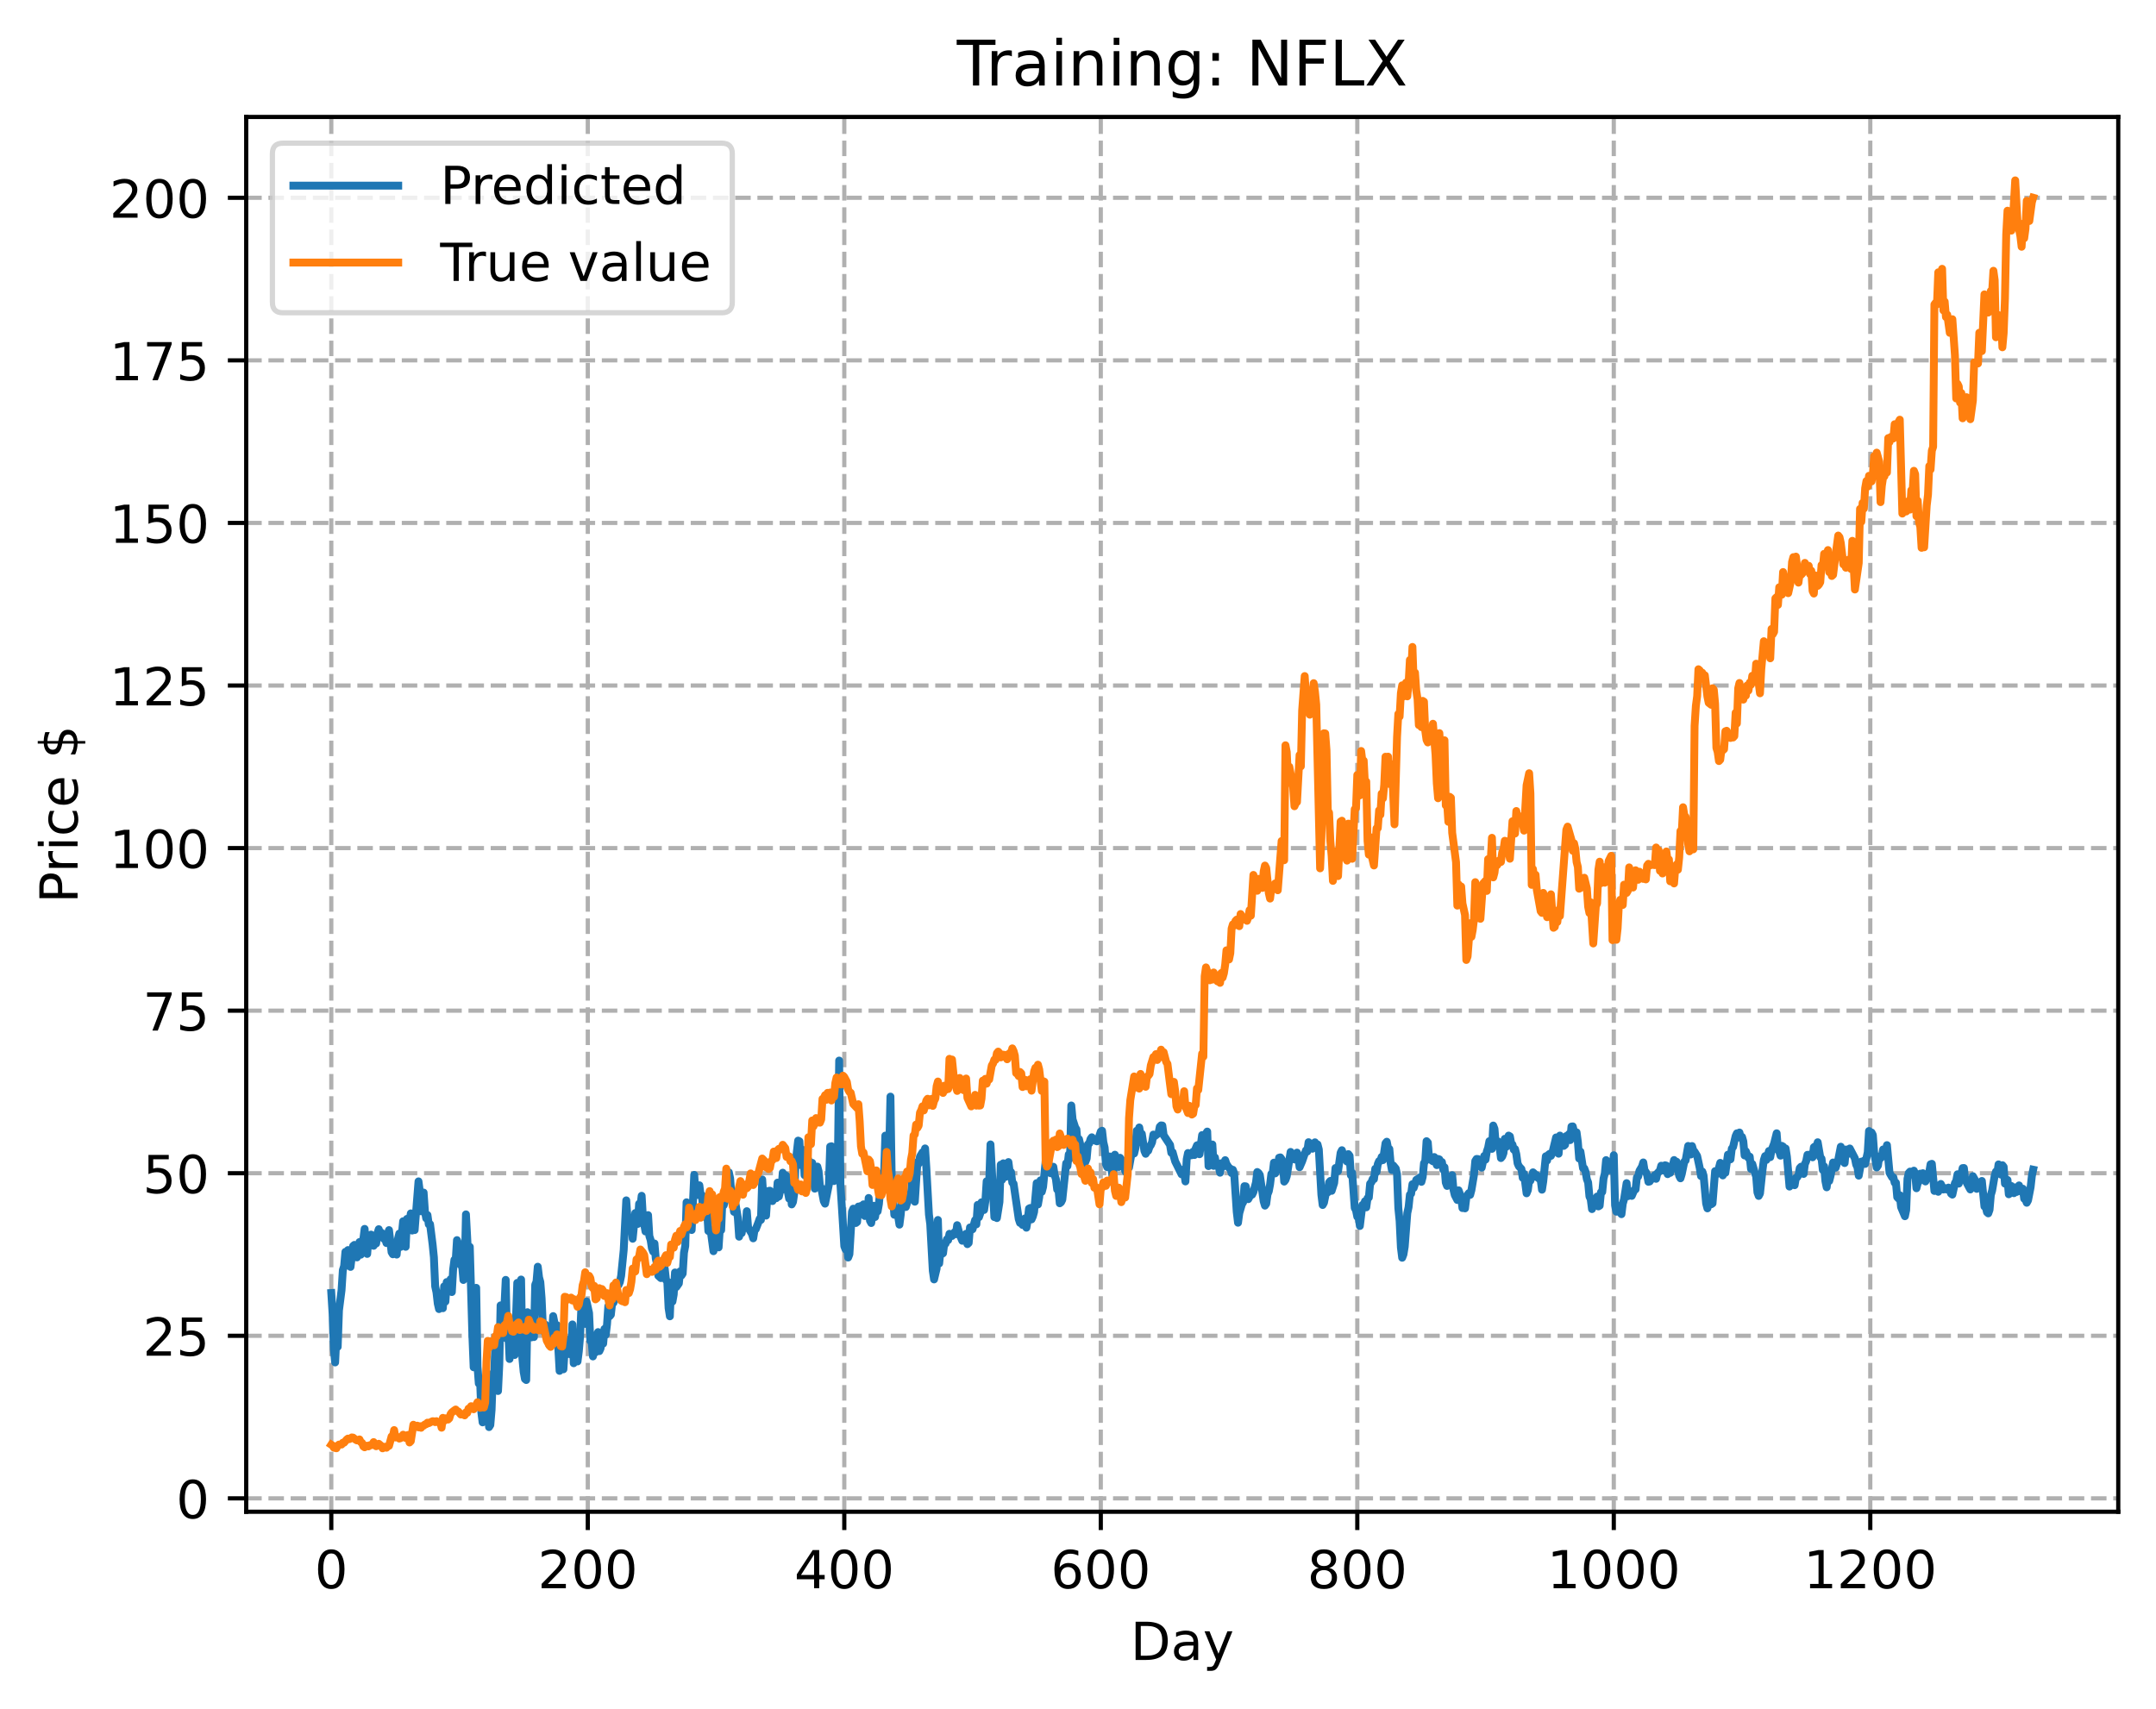 <?xml version="1.0" encoding="utf-8" standalone="no"?>
<!DOCTYPE svg PUBLIC "-//W3C//DTD SVG 1.1//EN"
  "http://www.w3.org/Graphics/SVG/1.1/DTD/svg11.dtd">
<!-- Created with matplotlib (https://matplotlib.org/) -->
<svg height="325.986pt" version="1.1" viewBox="0 0 411.286 325.986" width="411.286pt" xmlns="http://www.w3.org/2000/svg" xmlns:xlink="http://www.w3.org/1999/xlink">
 <defs>
  <style type="text/css">
*{stroke-linecap:butt;stroke-linejoin:round;}
  </style>
 </defs>
 <g id="figure_1">
  <g id="patch_1">
   <path d="M 0 325.986 
L 411.286 325.986 
L 411.286 0 
L 0 0 
z
" style="fill:#ffffff;"/>
  </g>
  <g id="axes_1">
   <g id="patch_2">
    <path d="M 46.966 288.43 
L 404.086 288.43 
L 404.086 22.318 
L 46.966 22.318 
z
" style="fill:#ffffff;"/>
   </g>
   <g id="matplotlib.axis_1">
    <g id="xtick_1">
     <g id="line2d_1">
      <path clip-path="url(#pcceeb949ba)" d="M 63.198 288.43 
L 63.198 22.318 
" style="fill:none;stroke:#b0b0b0;stroke-dasharray:2.96,1.28;stroke-dashoffset:0;stroke-width:0.8;"/>
     </g>
     <g id="line2d_2">
      <defs>
       <path d="M 0 0 
L 0 3.5 
" id="mbe79b59651" style="stroke:#000000;stroke-width:0.8;"/>
      </defs>
      <g>
       <use style="stroke:#000000;stroke-width:0.8;" x="63.198" xlink:href="#mbe79b59651" y="288.43"/>
      </g>
     </g>
     <g id="text_1">
      <!-- 0 -->
      <defs>
       <path d="M 31.781 66.406 
Q 24.172 66.406 20.328 58.906 
Q 16.5 51.422 16.5 36.375 
Q 16.5 21.391 20.328 13.891 
Q 24.172 6.391 31.781 6.391 
Q 39.453 6.391 43.281 13.891 
Q 47.125 21.391 47.125 36.375 
Q 47.125 51.422 43.281 58.906 
Q 39.453 66.406 31.781 66.406 
z
M 31.781 74.219 
Q 44.047 74.219 50.516 64.516 
Q 56.984 54.828 56.984 36.375 
Q 56.984 17.969 50.516 8.266 
Q 44.047 -1.422 31.781 -1.422 
Q 19.531 -1.422 13.062 8.266 
Q 6.594 17.969 6.594 36.375 
Q 6.594 54.828 13.062 64.516 
Q 19.531 74.219 31.781 74.219 
z
" id="DejaVuSans-48"/>
      </defs>
      <g transform="translate(60.017 303.029)scale(0.1 -0.1)">
       <use xlink:href="#DejaVuSans-48"/>
      </g>
     </g>
    </g>
    <g id="xtick_2">
     <g id="line2d_3">
      <path clip-path="url(#pcceeb949ba)" d="M 112.129 288.43 
L 112.129 22.318 
" style="fill:none;stroke:#b0b0b0;stroke-dasharray:2.96,1.28;stroke-dashoffset:0;stroke-width:0.8;"/>
     </g>
     <g id="line2d_4">
      <g>
       <use style="stroke:#000000;stroke-width:0.8;" x="112.129" xlink:href="#mbe79b59651" y="288.43"/>
      </g>
     </g>
     <g id="text_2">
      <!-- 200 -->
      <defs>
       <path d="M 19.188 8.297 
L 53.609 8.297 
L 53.609 0 
L 7.328 0 
L 7.328 8.297 
Q 12.938 14.109 22.625 23.891 
Q 32.328 33.688 34.812 36.531 
Q 39.547 41.844 41.422 45.531 
Q 43.312 49.219 43.312 52.781 
Q 43.312 58.594 39.234 62.25 
Q 35.156 65.922 28.609 65.922 
Q 23.969 65.922 18.812 64.312 
Q 13.672 62.703 7.812 59.422 
L 7.812 69.391 
Q 13.766 71.781 18.938 73 
Q 24.125 74.219 28.422 74.219 
Q 39.75 74.219 46.484 68.547 
Q 53.219 62.891 53.219 53.422 
Q 53.219 48.922 51.531 44.891 
Q 49.859 40.875 45.406 35.406 
Q 44.188 33.984 37.641 27.219 
Q 31.109 20.453 19.188 8.297 
z
" id="DejaVuSans-50"/>
      </defs>
      <g transform="translate(102.585 303.029)scale(0.1 -0.1)">
       <use xlink:href="#DejaVuSans-50"/>
       <use x="63.623" xlink:href="#DejaVuSans-48"/>
       <use x="127.246" xlink:href="#DejaVuSans-48"/>
      </g>
     </g>
    </g>
    <g id="xtick_3">
     <g id="line2d_5">
      <path clip-path="url(#pcceeb949ba)" d="M 161.06 288.43 
L 161.06 22.318 
" style="fill:none;stroke:#b0b0b0;stroke-dasharray:2.96,1.28;stroke-dashoffset:0;stroke-width:0.8;"/>
     </g>
     <g id="line2d_6">
      <g>
       <use style="stroke:#000000;stroke-width:0.8;" x="161.06" xlink:href="#mbe79b59651" y="288.43"/>
      </g>
     </g>
     <g id="text_3">
      <!-- 400 -->
      <defs>
       <path d="M 37.797 64.312 
L 12.891 25.391 
L 37.797 25.391 
z
M 35.203 72.906 
L 47.609 72.906 
L 47.609 25.391 
L 58.016 25.391 
L 58.016 17.188 
L 47.609 17.188 
L 47.609 0 
L 37.797 0 
L 37.797 17.188 
L 4.891 17.188 
L 4.891 26.703 
z
" id="DejaVuSans-52"/>
      </defs>
      <g transform="translate(151.516 303.029)scale(0.1 -0.1)">
       <use xlink:href="#DejaVuSans-52"/>
       <use x="63.623" xlink:href="#DejaVuSans-48"/>
       <use x="127.246" xlink:href="#DejaVuSans-48"/>
      </g>
     </g>
    </g>
    <g id="xtick_4">
     <g id="line2d_7">
      <path clip-path="url(#pcceeb949ba)" d="M 209.99 288.43 
L 209.99 22.318 
" style="fill:none;stroke:#b0b0b0;stroke-dasharray:2.96,1.28;stroke-dashoffset:0;stroke-width:0.8;"/>
     </g>
     <g id="line2d_8">
      <g>
       <use style="stroke:#000000;stroke-width:0.8;" x="209.99" xlink:href="#mbe79b59651" y="288.43"/>
      </g>
     </g>
     <g id="text_4">
      <!-- 600 -->
      <defs>
       <path d="M 33.016 40.375 
Q 26.375 40.375 22.484 35.828 
Q 18.609 31.297 18.609 23.391 
Q 18.609 15.531 22.484 10.953 
Q 26.375 6.391 33.016 6.391 
Q 39.656 6.391 43.531 10.953 
Q 47.406 15.531 47.406 23.391 
Q 47.406 31.297 43.531 35.828 
Q 39.656 40.375 33.016 40.375 
z
M 52.594 71.297 
L 52.594 62.312 
Q 48.875 64.062 45.094 64.984 
Q 41.312 65.922 37.594 65.922 
Q 27.828 65.922 22.672 59.328 
Q 17.531 52.734 16.797 39.406 
Q 19.672 43.656 24.016 45.922 
Q 28.375 48.188 33.594 48.188 
Q 44.578 48.188 50.953 41.516 
Q 57.328 34.859 57.328 23.391 
Q 57.328 12.156 50.688 5.359 
Q 44.047 -1.422 33.016 -1.422 
Q 20.359 -1.422 13.672 8.266 
Q 6.984 17.969 6.984 36.375 
Q 6.984 53.656 15.188 63.938 
Q 23.391 74.219 37.203 74.219 
Q 40.922 74.219 44.703 73.484 
Q 48.484 72.75 52.594 71.297 
z
" id="DejaVuSans-54"/>
      </defs>
      <g transform="translate(200.446 303.029)scale(0.1 -0.1)">
       <use xlink:href="#DejaVuSans-54"/>
       <use x="63.623" xlink:href="#DejaVuSans-48"/>
       <use x="127.246" xlink:href="#DejaVuSans-48"/>
      </g>
     </g>
    </g>
    <g id="xtick_5">
     <g id="line2d_9">
      <path clip-path="url(#pcceeb949ba)" d="M 258.921 288.43 
L 258.921 22.318 
" style="fill:none;stroke:#b0b0b0;stroke-dasharray:2.96,1.28;stroke-dashoffset:0;stroke-width:0.8;"/>
     </g>
     <g id="line2d_10">
      <g>
       <use style="stroke:#000000;stroke-width:0.8;" x="258.921" xlink:href="#mbe79b59651" y="288.43"/>
      </g>
     </g>
     <g id="text_5">
      <!-- 800 -->
      <defs>
       <path d="M 31.781 34.625 
Q 24.75 34.625 20.719 30.859 
Q 16.703 27.094 16.703 20.516 
Q 16.703 13.922 20.719 10.156 
Q 24.75 6.391 31.781 6.391 
Q 38.812 6.391 42.859 10.172 
Q 46.922 13.969 46.922 20.516 
Q 46.922 27.094 42.891 30.859 
Q 38.875 34.625 31.781 34.625 
z
M 21.922 38.812 
Q 15.578 40.375 12.031 44.719 
Q 8.5 49.078 8.5 55.328 
Q 8.5 64.062 14.719 69.141 
Q 20.953 74.219 31.781 74.219 
Q 42.672 74.219 48.875 69.141 
Q 55.078 64.062 55.078 55.328 
Q 55.078 49.078 51.531 44.719 
Q 48 40.375 41.703 38.812 
Q 48.828 37.156 52.797 32.312 
Q 56.781 27.484 56.781 20.516 
Q 56.781 9.906 50.312 4.234 
Q 43.844 -1.422 31.781 -1.422 
Q 19.734 -1.422 13.25 4.234 
Q 6.781 9.906 6.781 20.516 
Q 6.781 27.484 10.781 32.312 
Q 14.797 37.156 21.922 38.812 
z
M 18.312 54.391 
Q 18.312 48.734 21.844 45.562 
Q 25.391 42.391 31.781 42.391 
Q 38.141 42.391 41.719 45.562 
Q 45.312 48.734 45.312 54.391 
Q 45.312 60.062 41.719 63.234 
Q 38.141 66.406 31.781 66.406 
Q 25.391 66.406 21.844 63.234 
Q 18.312 60.062 18.312 54.391 
z
" id="DejaVuSans-56"/>
      </defs>
      <g transform="translate(249.377 303.029)scale(0.1 -0.1)">
       <use xlink:href="#DejaVuSans-56"/>
       <use x="63.623" xlink:href="#DejaVuSans-48"/>
       <use x="127.246" xlink:href="#DejaVuSans-48"/>
      </g>
     </g>
    </g>
    <g id="xtick_6">
     <g id="line2d_11">
      <path clip-path="url(#pcceeb949ba)" d="M 307.851 288.43 
L 307.851 22.318 
" style="fill:none;stroke:#b0b0b0;stroke-dasharray:2.96,1.28;stroke-dashoffset:0;stroke-width:0.8;"/>
     </g>
     <g id="line2d_12">
      <g>
       <use style="stroke:#000000;stroke-width:0.8;" x="307.851" xlink:href="#mbe79b59651" y="288.43"/>
      </g>
     </g>
     <g id="text_6">
      <!-- 1000 -->
      <defs>
       <path d="M 12.406 8.297 
L 28.516 8.297 
L 28.516 63.922 
L 10.984 60.406 
L 10.984 69.391 
L 28.422 72.906 
L 38.281 72.906 
L 38.281 8.297 
L 54.391 8.297 
L 54.391 0 
L 12.406 0 
z
" id="DejaVuSans-49"/>
      </defs>
      <g transform="translate(295.126 303.029)scale(0.1 -0.1)">
       <use xlink:href="#DejaVuSans-49"/>
       <use x="63.623" xlink:href="#DejaVuSans-48"/>
       <use x="127.246" xlink:href="#DejaVuSans-48"/>
       <use x="190.869" xlink:href="#DejaVuSans-48"/>
      </g>
     </g>
    </g>
    <g id="xtick_7">
     <g id="line2d_13">
      <path clip-path="url(#pcceeb949ba)" d="M 356.782 288.43 
L 356.782 22.318 
" style="fill:none;stroke:#b0b0b0;stroke-dasharray:2.96,1.28;stroke-dashoffset:0;stroke-width:0.8;"/>
     </g>
     <g id="line2d_14">
      <g>
       <use style="stroke:#000000;stroke-width:0.8;" x="356.782" xlink:href="#mbe79b59651" y="288.43"/>
      </g>
     </g>
     <g id="text_7">
      <!-- 1200 -->
      <g transform="translate(344.057 303.029)scale(0.1 -0.1)">
       <use xlink:href="#DejaVuSans-49"/>
       <use x="63.623" xlink:href="#DejaVuSans-50"/>
       <use x="127.246" xlink:href="#DejaVuSans-48"/>
       <use x="190.869" xlink:href="#DejaVuSans-48"/>
      </g>
     </g>
    </g>
    <g id="text_8">
     <!-- Day -->
     <defs>
      <path d="M 19.672 64.797 
L 19.672 8.109 
L 31.594 8.109 
Q 46.688 8.109 53.688 14.938 
Q 60.688 21.781 60.688 36.531 
Q 60.688 51.172 53.688 57.984 
Q 46.688 64.797 31.594 64.797 
z
M 9.812 72.906 
L 30.078 72.906 
Q 51.266 72.906 61.172 64.094 
Q 71.094 55.281 71.094 36.531 
Q 71.094 17.672 61.125 8.828 
Q 51.172 0 30.078 0 
L 9.812 0 
z
" id="DejaVuSans-68"/>
      <path d="M 34.281 27.484 
Q 23.391 27.484 19.188 25 
Q 14.984 22.516 14.984 16.5 
Q 14.984 11.719 18.141 8.906 
Q 21.297 6.109 26.703 6.109 
Q 34.188 6.109 38.703 11.406 
Q 43.219 16.703 43.219 25.484 
L 43.219 27.484 
z
M 52.203 31.203 
L 52.203 0 
L 43.219 0 
L 43.219 8.297 
Q 40.141 3.328 35.547 0.953 
Q 30.953 -1.422 24.312 -1.422 
Q 15.922 -1.422 10.953 3.297 
Q 6 8.016 6 15.922 
Q 6 25.141 12.172 29.828 
Q 18.359 34.516 30.609 34.516 
L 43.219 34.516 
L 43.219 35.406 
Q 43.219 41.609 39.141 45 
Q 35.062 48.391 27.688 48.391 
Q 23 48.391 18.547 47.266 
Q 14.109 46.141 10.016 43.891 
L 10.016 52.203 
Q 14.938 54.109 19.578 55.047 
Q 24.219 56 28.609 56 
Q 40.484 56 46.344 49.844 
Q 52.203 43.703 52.203 31.203 
z
" id="DejaVuSans-97"/>
      <path d="M 32.172 -5.078 
Q 28.375 -14.844 24.75 -17.812 
Q 21.141 -20.797 15.094 -20.797 
L 7.906 -20.797 
L 7.906 -13.281 
L 13.188 -13.281 
Q 16.891 -13.281 18.938 -11.516 
Q 21 -9.766 23.484 -3.219 
L 25.094 0.875 
L 2.984 54.688 
L 12.5 54.688 
L 29.594 11.922 
L 46.688 54.688 
L 56.203 54.688 
z
" id="DejaVuSans-121"/>
     </defs>
     <g transform="translate(215.652 316.707)scale(0.1 -0.1)">
      <use xlink:href="#DejaVuSans-68"/>
      <use x="77.002" xlink:href="#DejaVuSans-97"/>
      <use x="138.281" xlink:href="#DejaVuSans-121"/>
     </g>
    </g>
   </g>
   <g id="matplotlib.axis_2">
    <g id="ytick_1">
     <g id="line2d_15">
      <path clip-path="url(#pcceeb949ba)" d="M 46.966 285.875 
L 404.086 285.875 
" style="fill:none;stroke:#b0b0b0;stroke-dasharray:2.96,1.28;stroke-dashoffset:0;stroke-width:0.8;"/>
     </g>
     <g id="line2d_16">
      <defs>
       <path d="M 0 0 
L -3.5 0 
" id="m769d1ada9b" style="stroke:#000000;stroke-width:0.8;"/>
      </defs>
      <g>
       <use style="stroke:#000000;stroke-width:0.8;" x="46.966" xlink:href="#m769d1ada9b" y="285.875"/>
      </g>
     </g>
     <g id="text_9">
      <!-- 0 -->
      <g transform="translate(33.603 289.674)scale(0.1 -0.1)">
       <use xlink:href="#DejaVuSans-48"/>
      </g>
     </g>
    </g>
    <g id="ytick_2">
     <g id="line2d_17">
      <path clip-path="url(#pcceeb949ba)" d="M 46.966 254.858 
L 404.086 254.858 
" style="fill:none;stroke:#b0b0b0;stroke-dasharray:2.96,1.28;stroke-dashoffset:0;stroke-width:0.8;"/>
     </g>
     <g id="line2d_18">
      <g>
       <use style="stroke:#000000;stroke-width:0.8;" x="46.966" xlink:href="#m769d1ada9b" y="254.858"/>
      </g>
     </g>
     <g id="text_10">
      <!-- 25 -->
      <defs>
       <path d="M 10.797 72.906 
L 49.516 72.906 
L 49.516 64.594 
L 19.828 64.594 
L 19.828 46.734 
Q 21.969 47.469 24.109 47.828 
Q 26.266 48.188 28.422 48.188 
Q 40.625 48.188 47.75 41.5 
Q 54.891 34.812 54.891 23.391 
Q 54.891 11.625 47.562 5.094 
Q 40.234 -1.422 26.906 -1.422 
Q 22.312 -1.422 17.547 -0.641 
Q 12.797 0.141 7.719 1.703 
L 7.719 11.625 
Q 12.109 9.234 16.797 8.062 
Q 21.484 6.891 26.703 6.891 
Q 35.156 6.891 40.078 11.328 
Q 45.016 15.766 45.016 23.391 
Q 45.016 31 40.078 35.438 
Q 35.156 39.891 26.703 39.891 
Q 22.75 39.891 18.812 39.016 
Q 14.891 38.141 10.797 36.281 
z
" id="DejaVuSans-53"/>
      </defs>
      <g transform="translate(27.241 258.657)scale(0.1 -0.1)">
       <use xlink:href="#DejaVuSans-50"/>
       <use x="63.623" xlink:href="#DejaVuSans-53"/>
      </g>
     </g>
    </g>
    <g id="ytick_3">
     <g id="line2d_19">
      <path clip-path="url(#pcceeb949ba)" d="M 46.966 223.841 
L 404.086 223.841 
" style="fill:none;stroke:#b0b0b0;stroke-dasharray:2.96,1.28;stroke-dashoffset:0;stroke-width:0.8;"/>
     </g>
     <g id="line2d_20">
      <g>
       <use style="stroke:#000000;stroke-width:0.8;" x="46.966" xlink:href="#m769d1ada9b" y="223.841"/>
      </g>
     </g>
     <g id="text_11">
      <!-- 50 -->
      <g transform="translate(27.241 227.64)scale(0.1 -0.1)">
       <use xlink:href="#DejaVuSans-53"/>
       <use x="63.623" xlink:href="#DejaVuSans-48"/>
      </g>
     </g>
    </g>
    <g id="ytick_4">
     <g id="line2d_21">
      <path clip-path="url(#pcceeb949ba)" d="M 46.966 192.824 
L 404.086 192.824 
" style="fill:none;stroke:#b0b0b0;stroke-dasharray:2.96,1.28;stroke-dashoffset:0;stroke-width:0.8;"/>
     </g>
     <g id="line2d_22">
      <g>
       <use style="stroke:#000000;stroke-width:0.8;" x="46.966" xlink:href="#m769d1ada9b" y="192.824"/>
      </g>
     </g>
     <g id="text_12">
      <!-- 75 -->
      <defs>
       <path d="M 8.203 72.906 
L 55.078 72.906 
L 55.078 68.703 
L 28.609 0 
L 18.312 0 
L 43.219 64.594 
L 8.203 64.594 
z
" id="DejaVuSans-55"/>
      </defs>
      <g transform="translate(27.241 196.623)scale(0.1 -0.1)">
       <use xlink:href="#DejaVuSans-55"/>
       <use x="63.623" xlink:href="#DejaVuSans-53"/>
      </g>
     </g>
    </g>
    <g id="ytick_5">
     <g id="line2d_23">
      <path clip-path="url(#pcceeb949ba)" d="M 46.966 161.807 
L 404.086 161.807 
" style="fill:none;stroke:#b0b0b0;stroke-dasharray:2.96,1.28;stroke-dashoffset:0;stroke-width:0.8;"/>
     </g>
     <g id="line2d_24">
      <g>
       <use style="stroke:#000000;stroke-width:0.8;" x="46.966" xlink:href="#m769d1ada9b" y="161.807"/>
      </g>
     </g>
     <g id="text_13">
      <!-- 100 -->
      <g transform="translate(20.878 165.606)scale(0.1 -0.1)">
       <use xlink:href="#DejaVuSans-49"/>
       <use x="63.623" xlink:href="#DejaVuSans-48"/>
       <use x="127.246" xlink:href="#DejaVuSans-48"/>
      </g>
     </g>
    </g>
    <g id="ytick_6">
     <g id="line2d_25">
      <path clip-path="url(#pcceeb949ba)" d="M 46.966 130.79 
L 404.086 130.79 
" style="fill:none;stroke:#b0b0b0;stroke-dasharray:2.96,1.28;stroke-dashoffset:0;stroke-width:0.8;"/>
     </g>
     <g id="line2d_26">
      <g>
       <use style="stroke:#000000;stroke-width:0.8;" x="46.966" xlink:href="#m769d1ada9b" y="130.79"/>
      </g>
     </g>
     <g id="text_14">
      <!-- 125 -->
      <g transform="translate(20.878 134.589)scale(0.1 -0.1)">
       <use xlink:href="#DejaVuSans-49"/>
       <use x="63.623" xlink:href="#DejaVuSans-50"/>
       <use x="127.246" xlink:href="#DejaVuSans-53"/>
      </g>
     </g>
    </g>
    <g id="ytick_7">
     <g id="line2d_27">
      <path clip-path="url(#pcceeb949ba)" d="M 46.966 99.773 
L 404.086 99.773 
" style="fill:none;stroke:#b0b0b0;stroke-dasharray:2.96,1.28;stroke-dashoffset:0;stroke-width:0.8;"/>
     </g>
     <g id="line2d_28">
      <g>
       <use style="stroke:#000000;stroke-width:0.8;" x="46.966" xlink:href="#m769d1ada9b" y="99.773"/>
      </g>
     </g>
     <g id="text_15">
      <!-- 150 -->
      <g transform="translate(20.878 103.572)scale(0.1 -0.1)">
       <use xlink:href="#DejaVuSans-49"/>
       <use x="63.623" xlink:href="#DejaVuSans-53"/>
       <use x="127.246" xlink:href="#DejaVuSans-48"/>
      </g>
     </g>
    </g>
    <g id="ytick_8">
     <g id="line2d_29">
      <path clip-path="url(#pcceeb949ba)" d="M 46.966 68.756 
L 404.086 68.756 
" style="fill:none;stroke:#b0b0b0;stroke-dasharray:2.96,1.28;stroke-dashoffset:0;stroke-width:0.8;"/>
     </g>
     <g id="line2d_30">
      <g>
       <use style="stroke:#000000;stroke-width:0.8;" x="46.966" xlink:href="#m769d1ada9b" y="68.756"/>
      </g>
     </g>
     <g id="text_16">
      <!-- 175 -->
      <g transform="translate(20.878 72.555)scale(0.1 -0.1)">
       <use xlink:href="#DejaVuSans-49"/>
       <use x="63.623" xlink:href="#DejaVuSans-55"/>
       <use x="127.246" xlink:href="#DejaVuSans-53"/>
      </g>
     </g>
    </g>
    <g id="ytick_9">
     <g id="line2d_31">
      <path clip-path="url(#pcceeb949ba)" d="M 46.966 37.739 
L 404.086 37.739 
" style="fill:none;stroke:#b0b0b0;stroke-dasharray:2.96,1.28;stroke-dashoffset:0;stroke-width:0.8;"/>
     </g>
     <g id="line2d_32">
      <g>
       <use style="stroke:#000000;stroke-width:0.8;" x="46.966" xlink:href="#m769d1ada9b" y="37.739"/>
      </g>
     </g>
     <g id="text_17">
      <!-- 200 -->
      <g transform="translate(20.878 41.538)scale(0.1 -0.1)">
       <use xlink:href="#DejaVuSans-50"/>
       <use x="63.623" xlink:href="#DejaVuSans-48"/>
       <use x="127.246" xlink:href="#DejaVuSans-48"/>
      </g>
     </g>
    </g>
    <g id="text_18">
     <!-- Price $ -->
     <defs>
      <path d="M 19.672 64.797 
L 19.672 37.406 
L 32.078 37.406 
Q 38.969 37.406 42.719 40.969 
Q 46.484 44.531 46.484 51.125 
Q 46.484 57.672 42.719 61.234 
Q 38.969 64.797 32.078 64.797 
z
M 9.812 72.906 
L 32.078 72.906 
Q 44.344 72.906 50.609 67.359 
Q 56.891 61.812 56.891 51.125 
Q 56.891 40.328 50.609 34.812 
Q 44.344 29.297 32.078 29.297 
L 19.672 29.297 
L 19.672 0 
L 9.812 0 
z
" id="DejaVuSans-80"/>
      <path d="M 41.109 46.297 
Q 39.594 47.172 37.812 47.578 
Q 36.031 48 33.891 48 
Q 26.266 48 22.188 43.047 
Q 18.109 38.094 18.109 28.812 
L 18.109 0 
L 9.078 0 
L 9.078 54.688 
L 18.109 54.688 
L 18.109 46.188 
Q 20.953 51.172 25.484 53.578 
Q 30.031 56 36.531 56 
Q 37.453 56 38.578 55.875 
Q 39.703 55.766 41.062 55.516 
z
" id="DejaVuSans-114"/>
      <path d="M 9.422 54.688 
L 18.406 54.688 
L 18.406 0 
L 9.422 0 
z
M 9.422 75.984 
L 18.406 75.984 
L 18.406 64.594 
L 9.422 64.594 
z
" id="DejaVuSans-105"/>
      <path d="M 48.781 52.594 
L 48.781 44.188 
Q 44.969 46.297 41.141 47.344 
Q 37.312 48.391 33.406 48.391 
Q 24.656 48.391 19.812 42.844 
Q 14.984 37.312 14.984 27.297 
Q 14.984 17.281 19.812 11.734 
Q 24.656 6.203 33.406 6.203 
Q 37.312 6.203 41.141 7.25 
Q 44.969 8.297 48.781 10.406 
L 48.781 2.094 
Q 45.016 0.344 40.984 -0.531 
Q 36.969 -1.422 32.422 -1.422 
Q 20.062 -1.422 12.781 6.344 
Q 5.516 14.109 5.516 27.297 
Q 5.516 40.672 12.859 48.328 
Q 20.219 56 33.016 56 
Q 37.156 56 41.109 55.141 
Q 45.062 54.297 48.781 52.594 
z
" id="DejaVuSans-99"/>
      <path d="M 56.203 29.594 
L 56.203 25.203 
L 14.891 25.203 
Q 15.484 15.922 20.484 11.062 
Q 25.484 6.203 34.422 6.203 
Q 39.594 6.203 44.453 7.469 
Q 49.312 8.734 54.109 11.281 
L 54.109 2.781 
Q 49.266 0.734 44.188 -0.344 
Q 39.109 -1.422 33.891 -1.422 
Q 20.797 -1.422 13.156 6.188 
Q 5.516 13.812 5.516 26.812 
Q 5.516 40.234 12.766 48.109 
Q 20.016 56 32.328 56 
Q 43.359 56 49.781 48.891 
Q 56.203 41.797 56.203 29.594 
z
M 47.219 32.234 
Q 47.125 39.594 43.094 43.984 
Q 39.062 48.391 32.422 48.391 
Q 24.906 48.391 20.391 44.141 
Q 15.875 39.891 15.188 32.172 
z
" id="DejaVuSans-101"/>
      <path id="DejaVuSans-32"/>
      <path d="M 33.797 -14.703 
L 28.906 -14.703 
L 28.859 0 
Q 23.734 0.094 18.609 1.188 
Q 13.484 2.297 8.297 4.5 
L 8.297 13.281 
Q 13.281 10.156 18.375 8.562 
Q 23.484 6.984 28.906 6.938 
L 28.906 29.203 
Q 18.109 30.953 13.203 35.156 
Q 8.297 39.359 8.297 46.688 
Q 8.297 54.641 13.625 59.219 
Q 18.953 63.812 28.906 64.5 
L 28.906 75.984 
L 33.797 75.984 
L 33.797 64.656 
Q 38.328 64.453 42.578 63.688 
Q 46.828 62.938 50.875 61.625 
L 50.875 53.078 
Q 46.828 55.125 42.547 56.25 
Q 38.281 57.375 33.797 57.562 
L 33.797 36.719 
Q 44.875 35.016 50.094 30.609 
Q 55.328 26.219 55.328 18.609 
Q 55.328 10.359 49.781 5.594 
Q 44.234 0.828 33.797 0.094 
z
M 28.906 37.594 
L 28.906 57.625 
Q 23.25 56.984 20.266 54.391 
Q 17.281 51.812 17.281 47.516 
Q 17.281 43.312 20.031 40.969 
Q 22.797 38.625 28.906 37.594 
z
M 33.797 28.219 
L 33.797 7.078 
Q 39.984 7.906 43.141 10.594 
Q 46.297 13.281 46.297 17.672 
Q 46.297 21.969 43.281 24.5 
Q 40.281 27.047 33.797 28.219 
z
" id="DejaVuSans-36"/>
     </defs>
     <g transform="translate(14.798 172.342)rotate(-90)scale(0.1 -0.1)">
      <use xlink:href="#DejaVuSans-80"/>
      <use x="58.553" xlink:href="#DejaVuSans-114"/>
      <use x="99.666" xlink:href="#DejaVuSans-105"/>
      <use x="127.449" xlink:href="#DejaVuSans-99"/>
      <use x="182.43" xlink:href="#DejaVuSans-101"/>
      <use x="243.953" xlink:href="#DejaVuSans-32"/>
      <use x="275.74" xlink:href="#DejaVuSans-36"/>
     </g>
    </g>
   </g>
   <g id="line2d_33">
    <path clip-path="url(#pcceeb949ba)" d="M 63.198 246.696 
L 63.443 250.594 
L 63.688 257.423 
L 63.932 259.947 
L 64.177 254.95 
L 64.422 256.971 
L 64.666 249.994 
L 65.156 246.153 
L 65.4 242.339 
L 65.645 241.557 
L 65.89 238.844 
L 66.134 239.532 
L 66.379 238.505 
L 66.623 240.784 
L 66.868 241.72 
L 67.357 237.725 
L 67.602 237.52 
L 67.847 237.904 
L 68.091 239.908 
L 68.581 236.97 
L 68.825 239.392 
L 69.07 236.813 
L 69.315 236.376 
L 69.559 234.462 
L 69.804 238.112 
L 70.049 239.241 
L 70.293 236.168 
L 70.538 236.072 
L 70.783 235.556 
L 71.027 235.965 
L 71.272 237.691 
L 71.517 237.105 
L 71.761 237.251 
L 72.006 235.303 
L 72.251 234.52 
L 72.495 235.31 
L 72.74 235.173 
L 73.229 236.366 
L 73.474 236.344 
L 73.718 237.166 
L 73.963 235.401 
L 74.208 234.695 
L 74.697 238.905 
L 74.942 239.308 
L 75.186 237.78 
L 75.431 237.624 
L 75.676 239.37 
L 75.92 236.367 
L 76.165 235.359 
L 76.41 237.91 
L 76.899 233.007 
L 77.144 236.664 
L 77.388 237.887 
L 77.633 232.556 
L 77.878 233.094 
L 78.122 232.951 
L 78.367 231.509 
L 78.611 234.784 
L 78.856 231.826 
L 79.101 234.693 
L 79.835 225.398 
L 80.079 227.256 
L 80.324 231.105 
L 80.569 228.651 
L 80.813 227.53 
L 81.058 231.077 
L 81.303 232.452 
L 81.547 231.822 
L 81.792 233.602 
L 82.037 233.566 
L 82.526 237.442 
L 82.771 239.885 
L 83.015 245.433 
L 83.26 246.553 
L 83.505 248.708 
L 83.749 249.762 
L 83.994 249.38 
L 84.239 247.276 
L 84.483 249.603 
L 84.728 245.425 
L 84.972 248.337 
L 85.217 244.608 
L 85.462 245.806 
L 85.706 246.303 
L 85.951 244.069 
L 86.196 246.516 
L 86.44 242.228 
L 86.685 240.363 
L 86.93 240.457 
L 87.174 236.607 
L 87.419 237.267 
L 87.664 240.022 
L 87.908 241.389 
L 88.153 241.453 
L 88.398 244.214 
L 88.642 242.342 
L 88.887 231.692 
L 89.376 240.884 
L 89.621 237.886 
L 90.11 254.811 
L 90.355 260.872 
L 90.599 249.484 
L 90.844 245.71 
L 91.089 260.705 
L 91.333 263.964 
L 91.578 263.394 
L 91.823 269.485 
L 92.067 271.382 
L 92.557 265.483 
L 92.801 270.691 
L 93.046 265.637 
L 93.291 272.28 
L 93.535 271.889 
L 93.78 268.975 
L 94.025 262.022 
L 94.269 262.308 
L 94.514 255.827 
L 94.759 263.187 
L 95.003 265.398 
L 95.248 260.368 
L 95.493 249.058 
L 95.737 255.334 
L 95.982 254.312 
L 96.471 244.191 
L 96.716 255.45 
L 96.96 253.986 
L 97.205 259.29 
L 97.45 257.088 
L 97.694 257.899 
L 97.939 257.128 
L 98.184 258.525 
L 98.673 244.763 
L 98.918 252.855 
L 99.162 253.706 
L 99.407 244.125 
L 99.652 259.156 
L 99.896 261.755 
L 100.141 263.103 
L 100.386 263.301 
L 100.63 250.361 
L 100.875 253.394 
L 101.12 251.63 
L 101.364 255.167 
L 101.609 252.111 
L 101.854 255.104 
L 102.098 245.126 
L 102.343 244.548 
L 102.587 241.68 
L 102.832 243.71 
L 103.077 244.62 
L 103.321 247.721 
L 103.566 253.234 
L 103.811 254.111 
L 104.055 252.739 
L 104.3 254.142 
L 104.545 254.133 
L 104.789 256.639 
L 105.034 255.988 
L 105.279 254.867 
L 105.523 251.107 
L 105.768 252.345 
L 106.013 256.375 
L 106.257 252.837 
L 106.747 261.555 
L 106.991 256.337 
L 107.481 261.255 
L 107.725 257.43 
L 107.97 258.491 
L 108.215 257.902 
L 108.459 255.586 
L 108.948 258.466 
L 109.193 252.69 
L 109.438 260.097 
L 109.682 256.112 
L 109.927 259.288 
L 110.172 259.762 
L 110.416 257.831 
L 110.661 255.004 
L 110.906 249.356 
L 111.15 251.282 
L 111.395 250.729 
L 111.64 252.592 
L 111.884 248.301 
L 112.374 250.512 
L 112.618 255.843 
L 112.863 255.969 
L 113.108 258.802 
L 113.352 257.525 
L 113.597 258.031 
L 113.842 254.757 
L 114.086 254.154 
L 114.331 257.791 
L 114.575 257.253 
L 114.82 254.425 
L 115.065 256.355 
L 115.309 253.548 
L 115.554 254.681 
L 115.799 252.657 
L 116.043 249.19 
L 116.288 251.141 
L 116.533 250.842 
L 116.777 248.601 
L 117.022 248.579 
L 117.267 247.808 
L 117.511 246.065 
L 117.756 245.211 
L 118.001 245.16 
L 118.245 244.625 
L 118.49 243.415 
L 118.979 238.519 
L 119.469 229.02 
L 119.713 232.613 
L 120.203 234.096 
L 120.447 232.348 
L 120.692 236.35 
L 121.181 231.441 
L 121.426 232.226 
L 121.67 233.52 
L 121.915 229.675 
L 122.16 230.199 
L 122.404 228.149 
L 122.649 232.298 
L 123.138 234.961 
L 123.383 232.233 
L 123.628 231.836 
L 123.872 235.831 
L 124.117 236.585 
L 124.362 238.166 
L 124.606 238.8 
L 124.851 237.246 
L 125.096 240.116 
L 125.34 241.197 
L 125.585 243.406 
L 126.074 243.85 
L 126.319 241.99 
L 126.563 241.058 
L 126.808 242.054 
L 127.053 244.23 
L 127.297 244.486 
L 127.542 249.57 
L 127.787 251.146 
L 128.031 244.725 
L 128.276 248.339 
L 128.521 246.968 
L 128.765 242.776 
L 129.01 245.564 
L 129.499 244.876 
L 129.744 242.573 
L 129.989 243.367 
L 130.233 242.991 
L 130.478 239.008 
L 130.723 237.719 
L 130.967 229.388 
L 131.212 232.2 
L 131.457 231.896 
L 131.701 231.877 
L 131.946 234.68 
L 132.435 224.155 
L 132.68 227.683 
L 132.924 226.954 
L 133.169 228.01 
L 133.414 226.143 
L 133.658 228.063 
L 133.903 228.017 
L 134.148 231.013 
L 134.392 228.542 
L 134.637 232.263 
L 134.882 230.747 
L 135.126 234.868 
L 135.371 234.394 
L 135.616 235.088 
L 136.105 238.724 
L 136.35 235.539 
L 136.594 237.519 
L 136.839 236.138 
L 137.084 238.002 
L 137.328 234.215 
L 137.573 234.709 
L 137.818 228.74 
L 138.062 229.96 
L 138.307 229.098 
L 138.551 226.192 
L 138.796 226.625 
L 139.041 223.669 
L 139.285 224.831 
L 139.53 228.092 
L 139.775 229.217 
L 140.019 231.218 
L 140.264 229.413 
L 140.753 232.336 
L 140.998 235.956 
L 141.243 234.087 
L 141.487 235.274 
L 141.732 233.763 
L 141.977 233.86 
L 142.221 234.281 
L 142.466 231.084 
L 142.711 234.2 
L 143.445 235.442 
L 143.689 236.268 
L 143.934 234.698 
L 144.178 234.515 
L 144.668 233.245 
L 144.912 232.536 
L 145.157 232.751 
L 145.402 225.032 
L 145.646 228.753 
L 145.891 230.02 
L 146.136 231.933 
L 146.38 228.357 
L 146.625 227.215 
L 146.87 227.181 
L 147.114 227.943 
L 147.359 229.159 
L 147.848 228.203 
L 148.093 228.608 
L 148.338 225.633 
L 148.582 228.286 
L 148.827 227.192 
L 149.072 227.079 
L 149.316 223.745 
L 149.561 225.414 
L 149.806 224.22 
L 150.05 224.374 
L 150.295 227.401 
L 150.539 228.692 
L 150.784 226.572 
L 151.029 229.797 
L 151.273 229.334 
L 151.518 227.651 
L 151.763 221.934 
L 152.252 217.623 
L 152.497 217.736 
L 152.741 222.287 
L 152.986 221.368 
L 153.231 219.408 
L 153.475 224.216 
L 153.72 220.952 
L 153.965 221.739 
L 154.209 221.276 
L 154.454 223.642 
L 154.699 224.407 
L 154.943 221.868 
L 155.433 226.788 
L 155.677 226.438 
L 155.922 222.576 
L 156.166 223.5 
L 156.411 226.314 
L 156.656 226.626 
L 157.145 229.17 
L 157.39 229.651 
L 158.124 225.995 
L 158.368 218.76 
L 158.613 218.695 
L 158.858 223.28 
L 159.102 225.341 
L 159.347 223.03 
L 159.592 224.591 
L 159.836 221.459 
L 160.081 202.35 
L 160.326 226.02 
L 160.815 233.756 
L 161.06 237.768 
L 161.304 238.399 
L 161.549 237.259 
L 161.794 239.932 
L 162.038 239.304 
L 162.527 231.187 
L 162.772 230.608 
L 163.017 232.638 
L 163.261 233.344 
L 163.506 233.147 
L 163.751 230.206 
L 163.995 230.222 
L 164.24 230.086 
L 164.485 230.493 
L 164.729 229.782 
L 164.974 232.008 
L 165.219 230.144 
L 165.463 232.003 
L 165.708 228.564 
L 165.953 232.888 
L 166.197 233.348 
L 166.687 230.048 
L 166.931 232.204 
L 167.176 230.71 
L 167.421 231.122 
L 167.665 229.723 
L 167.91 226.953 
L 168.154 225.997 
L 168.399 223.761 
L 168.644 224.292 
L 168.888 216.666 
L 169.133 220.659 
L 169.378 221.001 
L 169.622 219.432 
L 169.867 209.226 
L 170.112 225.304 
L 170.601 231.773 
L 170.846 231.633 
L 171.09 231.306 
L 171.335 232.095 
L 171.58 233.659 
L 171.824 231.767 
L 172.069 228.85 
L 172.314 228.508 
L 172.803 230.291 
L 173.048 229.492 
L 173.292 227.95 
L 173.537 228.579 
L 173.782 227.869 
L 174.026 224.897 
L 174.271 228.565 
L 174.515 229.28 
L 175.005 221.719 
L 175.249 222.016 
L 175.494 220.67 
L 175.983 219.857 
L 176.228 220.17 
L 176.473 219.11 
L 176.717 222.868 
L 177.207 231.731 
L 177.451 233.544 
L 177.941 242.447 
L 178.185 244.105 
L 178.675 242.041 
L 178.919 232.762 
L 179.164 241.066 
L 179.409 238.565 
L 179.653 239.27 
L 179.898 239.119 
L 180.142 237.193 
L 180.387 237.272 
L 180.632 236.449 
L 180.876 236.609 
L 181.121 235.403 
L 181.61 235.82 
L 182.1 235.09 
L 182.344 235.479 
L 182.589 233.756 
L 183.078 235.583 
L 183.568 236.735 
L 183.812 235.807 
L 184.057 235.912 
L 184.302 235.391 
L 184.546 237.378 
L 184.791 237.144 
L 185.036 234.189 
L 185.28 234.166 
L 185.525 234.539 
L 186.014 232.786 
L 186.259 233.599 
L 186.503 229.882 
L 186.748 232.24 
L 186.993 231.524 
L 187.237 229.389 
L 187.727 230.854 
L 187.971 229.176 
L 188.216 225.375 
L 188.461 227.848 
L 188.705 225.46 
L 188.95 218.348 
L 189.684 232.218 
L 189.929 230.299 
L 190.173 232.404 
L 190.663 229.314 
L 190.907 222.219 
L 191.152 225.114 
L 191.397 221.95 
L 191.641 224.143 
L 191.886 224.524 
L 192.13 222.474 
L 192.375 221.715 
L 192.62 223.614 
L 192.864 223.615 
L 193.109 225.635 
L 193.354 225.837 
L 194.332 232.574 
L 194.577 233.322 
L 194.822 232.903 
L 195.066 233.718 
L 195.311 233.749 
L 195.556 232.455 
L 195.8 234.24 
L 196.045 232.842 
L 196.29 230.596 
L 196.534 230.473 
L 196.779 232.655 
L 197.024 232.101 
L 197.268 231.222 
L 197.758 225.733 
L 198.002 229.809 
L 198.247 228.412 
L 198.491 225.202 
L 198.736 227.399 
L 198.981 226.457 
L 199.47 221.587 
L 199.715 220.701 
L 199.959 221.502 
L 200.204 223.061 
L 200.449 223.855 
L 200.693 222.839 
L 200.938 222.612 
L 201.183 224.193 
L 201.427 224.961 
L 201.672 226.954 
L 201.917 226.976 
L 202.161 229.583 
L 202.406 229.387 
L 202.651 228.893 
L 203.385 221.947 
L 203.629 222.474 
L 203.874 220.255 
L 204.118 221.039 
L 204.363 210.92 
L 204.608 213.554 
L 205.097 215.075 
L 205.342 215.472 
L 205.586 218.304 
L 205.831 217.335 
L 206.076 218.367 
L 206.32 222.003 
L 206.565 221.595 
L 206.81 222.077 
L 207.054 221.686 
L 207.299 221.043 
L 207.544 218.325 
L 207.788 218.159 
L 208.033 217.316 
L 208.278 216.989 
L 208.522 217.475 
L 209.256 217.759 
L 209.501 217.367 
L 209.99 215.883 
L 210.235 215.738 
L 210.479 217.902 
L 210.724 218.95 
L 210.969 222.09 
L 211.213 222.689 
L 211.703 220.649 
L 212.192 224.24 
L 212.437 223.154 
L 212.681 220.31 
L 212.926 221.529 
L 213.171 221.436 
L 213.415 222.652 
L 213.66 220.894 
L 213.905 221.47 
L 214.149 221.383 
L 214.394 221.979 
L 214.639 223.421 
L 214.883 223.764 
L 215.128 221.281 
L 215.373 222.784 
L 215.862 220.045 
L 216.106 219.183 
L 216.351 220.079 
L 216.596 219.084 
L 216.84 215.734 
L 217.085 217.956 
L 217.33 215.11 
L 217.574 216.493 
L 217.819 216.327 
L 218.308 219.582 
L 218.553 220.138 
L 218.798 219.713 
L 219.042 219.542 
L 219.287 218.814 
L 219.532 218.479 
L 219.776 217.928 
L 220.021 216.472 
L 220.266 216.785 
L 221 216.2 
L 221.244 214.972 
L 221.489 214.718 
L 221.734 214.747 
L 221.978 216.585 
L 223.201 218.439 
L 223.446 219.951 
L 223.691 219.834 
L 224.18 221.582 
L 225.403 224.054 
L 225.648 223.174 
L 225.893 223.751 
L 226.137 225.413 
L 226.382 221.175 
L 226.627 219.986 
L 226.871 220.467 
L 227.361 220.407 
L 227.605 219.725 
L 227.85 220.377 
L 228.094 219.117 
L 228.339 218.528 
L 228.584 218.445 
L 228.828 220.222 
L 229.318 216.562 
L 229.562 216.865 
L 229.807 216.66 
L 230.296 215.893 
L 230.541 222.487 
L 231.03 218.851 
L 231.275 218.36 
L 231.52 222.44 
L 231.764 220.831 
L 232.009 222.323 
L 232.498 222.645 
L 232.743 223.749 
L 232.988 221.936 
L 233.232 222.641 
L 233.477 222.365 
L 233.722 221.35 
L 233.966 222.082 
L 234.455 222.823 
L 234.7 222.96 
L 234.945 223.82 
L 235.189 223.187 
L 235.434 223.871 
L 235.923 231.23 
L 236.168 233.292 
L 236.413 231.456 
L 236.902 229.783 
L 237.147 229.385 
L 237.391 226.315 
L 237.636 226.342 
L 238.125 228.792 
L 238.615 227.9 
L 238.859 227.94 
L 239.104 227.44 
L 239.593 225.616 
L 239.838 223.613 
L 240.082 223.794 
L 240.327 224.174 
L 240.816 227.48 
L 241.061 229.219 
L 241.306 230.03 
L 241.55 229.678 
L 241.795 227.88 
L 242.04 227.281 
L 242.284 225.978 
L 242.529 223.971 
L 242.774 223.875 
L 243.018 221.823 
L 243.263 223.875 
L 243.508 222.867 
L 243.752 223.231 
L 243.997 220.887 
L 244.242 220.822 
L 244.486 221.158 
L 244.731 221.924 
L 244.976 225.446 
L 245.22 225.132 
L 245.465 224.425 
L 246.199 219.78 
L 246.443 221.001 
L 246.688 220.646 
L 246.933 221.206 
L 247.177 221.248 
L 247.422 219.915 
L 247.667 220.631 
L 247.911 222.701 
L 248.401 221.569 
L 248.89 220.144 
L 249.135 219.471 
L 249.379 219.713 
L 249.624 217.923 
L 250.113 218.723 
L 250.358 219.173 
L 250.603 218.149 
L 250.847 217.944 
L 251.092 218.461 
L 251.337 218.349 
L 251.581 219.3 
L 252.07 227.945 
L 252.315 229.91 
L 252.56 229.475 
L 253.049 227.086 
L 253.294 227.502 
L 253.538 225.593 
L 253.783 225.313 
L 254.028 227.208 
L 254.517 225.683 
L 254.762 222.85 
L 255.006 222.944 
L 255.251 223.45 
L 255.74 219.938 
L 255.985 219.451 
L 256.474 221.147 
L 256.719 220.935 
L 256.964 221.621 
L 257.208 220.196 
L 257.453 220.517 
L 257.697 224.237 
L 257.942 223.762 
L 258.431 230.464 
L 258.676 230.918 
L 258.921 232.154 
L 259.165 232.233 
L 259.41 233.914 
L 259.899 229.891 
L 260.144 229.949 
L 260.389 229.19 
L 260.633 230.358 
L 260.878 228.606 
L 261.123 228.485 
L 261.367 225.836 
L 261.612 225.584 
L 261.857 224.932 
L 262.101 224.977 
L 262.346 222.99 
L 262.591 223.636 
L 262.835 222.088 
L 263.08 221.523 
L 263.325 221.497 
L 263.569 220.728 
L 263.814 221.345 
L 264.303 218.123 
L 264.548 217.833 
L 264.792 219.085 
L 265.037 219.211 
L 265.282 221.912 
L 265.526 223.232 
L 265.771 222.36 
L 266.26 222.951 
L 266.505 224.042 
L 266.75 230.504 
L 266.994 232.944 
L 267.239 238.017 
L 267.484 239.971 
L 267.728 239.333 
L 267.973 237.855 
L 268.462 231.462 
L 268.707 230.308 
L 268.952 227.935 
L 269.196 227.74 
L 269.441 225.934 
L 269.685 226.643 
L 270.175 225.105 
L 270.419 224.954 
L 270.664 224.952 
L 270.909 224.616 
L 271.153 225.492 
L 271.398 224.546 
L 271.643 221.935 
L 271.887 221.53 
L 272.132 217.728 
L 272.377 217.996 
L 272.621 221.061 
L 273.355 221.572 
L 273.6 220.753 
L 274.089 222.298 
L 274.334 221.113 
L 274.579 221.201 
L 274.823 222.229 
L 275.068 221.706 
L 275.313 223.149 
L 275.557 222.697 
L 275.802 225.631 
L 276.046 226.271 
L 276.291 226.179 
L 276.78 225.29 
L 277.025 224.21 
L 277.27 226.98 
L 277.514 228.002 
L 278.004 228.953 
L 278.248 227.104 
L 278.738 228.476 
L 278.982 230.491 
L 279.227 230.279 
L 279.472 230.553 
L 279.716 228.577 
L 279.961 227.946 
L 280.206 227.637 
L 280.45 227.979 
L 280.695 227.058 
L 281.184 224.136 
L 281.429 221.506 
L 281.673 221.123 
L 281.918 221.132 
L 282.163 222.148 
L 282.407 221.914 
L 282.652 222.788 
L 283.141 220.536 
L 283.386 221.252 
L 283.631 219.703 
L 283.875 218.988 
L 284.12 217.719 
L 284.365 217.734 
L 284.609 219.199 
L 284.854 214.746 
L 285.099 215.385 
L 285.343 218.431 
L 285.588 217.676 
L 285.833 217.821 
L 286.077 218.97 
L 286.322 220.955 
L 286.567 220.659 
L 286.811 220.001 
L 287.056 217.275 
L 287.301 218.846 
L 287.545 218.137 
L 287.79 216.662 
L 288.034 216.812 
L 288.279 218.136 
L 288.524 218.38 
L 288.768 219.341 
L 289.013 219.229 
L 289.258 220.216 
L 289.502 221.966 
L 289.747 222.518 
L 290.236 223.044 
L 290.481 224.727 
L 290.726 223.95 
L 291.215 227.678 
L 291.46 227.08 
L 291.704 225.169 
L 291.949 225.275 
L 292.438 223.673 
L 292.683 223.89 
L 292.928 224.511 
L 293.172 224.225 
L 293.417 224.752 
L 293.906 225.112 
L 294.151 226.989 
L 294.395 225.42 
L 294.885 220.605 
L 295.129 221.428 
L 295.374 220.327 
L 295.619 220.141 
L 295.863 220.533 
L 296.108 220.021 
L 296.597 218.037 
L 296.842 217.017 
L 297.087 219.573 
L 297.331 220.121 
L 297.576 216.661 
L 297.821 218.543 
L 298.065 217.528 
L 298.31 218.629 
L 298.555 218.423 
L 298.799 216.742 
L 299.044 217.141 
L 299.289 216.386 
L 299.533 217.527 
L 299.778 214.942 
L 300.022 214.906 
L 300.267 215.856 
L 300.512 216.171 
L 300.756 216.043 
L 301.001 217.881 
L 301.246 221.046 
L 301.49 219.718 
L 301.98 222.887 
L 302.224 222.918 
L 302.469 223.582 
L 302.714 224.973 
L 302.958 225.606 
L 303.203 228.285 
L 303.448 228.792 
L 303.692 230.688 
L 304.426 228.739 
L 304.671 228.29 
L 304.916 230.179 
L 305.16 230.033 
L 305.405 227.472 
L 305.649 227.417 
L 305.894 224.883 
L 306.139 223.889 
L 306.383 221.341 
L 306.628 221.94 
L 306.873 223.294 
L 307.117 222.357 
L 307.607 222.804 
L 307.851 220.408 
L 308.096 229.991 
L 308.341 231.187 
L 308.585 231.133 
L 308.83 230.105 
L 309.075 231.354 
L 309.319 231.659 
L 309.564 229.668 
L 309.809 228.818 
L 310.298 225.734 
L 310.543 228.226 
L 310.787 227.458 
L 311.032 227.693 
L 311.277 228.168 
L 311.766 227.033 
L 312.01 226.929 
L 312.255 224.65 
L 312.5 224.478 
L 312.744 223.395 
L 313.234 222.568 
L 313.478 221.785 
L 313.723 223.36 
L 313.968 223.603 
L 314.212 224.166 
L 314.457 225.484 
L 314.702 225.421 
L 314.946 224.883 
L 315.191 224.937 
L 315.436 224.766 
L 315.68 224.194 
L 315.925 224.913 
L 316.17 223.849 
L 316.659 223.33 
L 316.904 222.409 
L 317.148 223.303 
L 317.393 223.344 
L 317.637 222.321 
L 317.882 222.393 
L 318.127 224.022 
L 318.371 223.233 
L 318.616 223.776 
L 318.861 222.717 
L 319.105 222.35 
L 319.35 221.328 
L 319.595 221.84 
L 319.839 221.649 
L 320.329 224.349 
L 320.573 224.818 
L 320.818 224.004 
L 321.307 221.634 
L 321.552 221.411 
L 322.041 218.636 
L 322.286 220.214 
L 322.531 220.276 
L 322.775 218.657 
L 323.02 219.48 
L 323.265 219.751 
L 323.754 220.556 
L 324.243 222.821 
L 324.488 224.384 
L 324.732 223.522 
L 324.977 224.275 
L 325.466 229.613 
L 325.711 230.55 
L 325.956 229.687 
L 326.2 229.426 
L 326.445 229.768 
L 326.69 229.599 
L 327.179 223.444 
L 327.424 224.079 
L 327.668 223.714 
L 328.158 221.865 
L 328.402 223.816 
L 328.647 224.266 
L 328.892 223.167 
L 329.136 223.766 
L 329.625 220.298 
L 330.115 221.196 
L 330.359 219.153 
L 330.604 218.846 
L 331.093 216.759 
L 331.338 216.228 
L 331.583 216.608 
L 331.827 216.077 
L 332.072 217.118 
L 332.317 216.916 
L 332.561 217.754 
L 332.806 220.455 
L 333.051 219.662 
L 333.54 220.929 
L 333.785 220.678 
L 334.029 223.03 
L 334.274 222.083 
L 334.763 223.769 
L 335.008 224.444 
L 335.252 227.498 
L 335.497 228.179 
L 335.742 227.711 
L 336.231 223.133 
L 336.476 221.316 
L 336.72 220.568 
L 336.965 221.308 
L 337.454 219.599 
L 337.699 220.784 
L 337.944 219.45 
L 338.433 218.18 
L 338.922 216.222 
L 339.167 219.417 
L 339.412 219.663 
L 339.656 220.496 
L 339.901 218.614 
L 340.146 218.76 
L 340.39 219.164 
L 340.635 219.124 
L 340.88 220.699 
L 341.369 226.393 
L 341.613 226.09 
L 341.858 225.336 
L 342.103 225.04 
L 342.347 226.132 
L 342.592 224.714 
L 342.837 224.616 
L 343.081 224.207 
L 343.326 222.872 
L 343.571 222.601 
L 343.815 222.819 
L 344.06 223.981 
L 344.305 222.09 
L 344.549 221.557 
L 344.794 220.332 
L 345.039 220.614 
L 345.283 220.28 
L 345.773 220.806 
L 346.017 218.882 
L 346.262 218.704 
L 346.507 219.148 
L 346.751 217.933 
L 347.24 220.801 
L 347.485 221.067 
L 347.73 223.236 
L 347.974 222.534 
L 348.219 225.355 
L 348.464 226.533 
L 348.708 224.463 
L 348.953 225.326 
L 349.198 224.373 
L 349.687 221.797 
L 349.932 222.768 
L 350.176 222.799 
L 350.666 221.277 
L 351.155 218.783 
L 351.4 219.699 
L 351.644 221.513 
L 351.889 221.903 
L 352.134 219.321 
L 352.378 220.252 
L 352.868 219.123 
L 353.846 220.997 
L 354.091 222.201 
L 354.335 222.713 
L 354.58 224.309 
L 355.069 221.63 
L 355.314 221.819 
L 355.559 221.459 
L 355.803 222.07 
L 356.293 219.853 
L 356.537 215.787 
L 356.782 216.242 
L 357.027 216.071 
L 357.271 216.542 
L 357.516 219.845 
L 358.005 222.752 
L 358.25 222.384 
L 358.495 220.661 
L 358.739 220.994 
L 358.984 220.703 
L 359.228 219.309 
L 359.718 220.291 
L 359.962 218.483 
L 360.452 223.754 
L 360.941 224.614 
L 361.186 224.625 
L 361.43 225.65 
L 361.675 225.66 
L 361.92 228.407 
L 362.164 228.673 
L 362.409 228.035 
L 362.654 230.305 
L 363.388 232.049 
L 363.632 230.879 
L 363.877 224.892 
L 364.122 223.796 
L 364.366 223.529 
L 364.611 224.054 
L 365.1 223.354 
L 365.345 223.985 
L 365.589 226.712 
L 365.834 225.729 
L 366.079 225.376 
L 366.323 223.926 
L 366.568 224.803 
L 366.813 223.839 
L 367.057 224.051 
L 367.302 225.414 
L 368.036 223.583 
L 368.281 222.136 
L 368.525 222.049 
L 369.015 227.226 
L 369.259 226.234 
L 369.749 227.387 
L 369.993 226.953 
L 370.238 225.889 
L 370.727 226.948 
L 370.972 226.662 
L 371.216 226.928 
L 371.461 226.821 
L 371.706 226.584 
L 372.195 227.736 
L 372.44 227.927 
L 372.929 225.724 
L 373.174 225.331 
L 373.418 224.043 
L 373.663 225.826 
L 373.908 224.217 
L 374.152 224.031 
L 374.397 222.863 
L 374.642 222.847 
L 374.886 225.083 
L 375.62 226.509 
L 375.865 226.943 
L 376.354 224.407 
L 376.844 225.288 
L 377.088 226.827 
L 377.333 225.963 
L 377.577 225.79 
L 377.822 225.871 
L 378.067 225.317 
L 378.556 230.183 
L 378.801 230.29 
L 379.045 231.289 
L 379.29 231.505 
L 379.535 230.819 
L 379.779 227.995 
L 380.024 227.165 
L 380.513 224.316 
L 380.758 223.527 
L 381.003 223.915 
L 381.247 222.157 
L 381.737 224.117 
L 381.981 222.31 
L 382.226 222.619 
L 382.471 225.835 
L 382.715 225.053 
L 382.96 225.121 
L 383.204 227.864 
L 383.449 227.68 
L 383.694 226.279 
L 384.183 227.652 
L 384.428 226.546 
L 384.672 227.428 
L 384.917 227.284 
L 385.162 226.169 
L 385.406 227.278 
L 385.651 226.805 
L 385.896 226.802 
L 386.14 228.711 
L 386.385 228.863 
L 386.63 229.481 
L 386.874 229.031 
L 387.364 226.527 
L 387.608 224.348 
L 387.853 223.171 
L 387.853 223.171 
" style="fill:none;stroke:#1f77b4;stroke-linecap:square;stroke-width:1.5;"/>
   </g>
   <g id="line2d_34">
    <path clip-path="url(#pcceeb949ba)" d="M 63.198 275.639 
L 63.443 275.801 
L 63.688 276.21 
L 64.177 276.322 
L 64.422 275.813 
L 64.666 275.615 
L 65.156 275.615 
L 65.4 275.255 
L 65.645 275.255 
L 66.134 274.659 
L 66.379 274.473 
L 66.623 274.585 
L 66.868 274.486 
L 67.113 274.25 
L 67.357 274.287 
L 67.847 274.684 
L 68.091 274.82 
L 68.581 274.634 
L 68.825 275.155 
L 69.07 275.292 
L 69.315 275.962 
L 69.559 276.136 
L 69.804 275.838 
L 70.049 275.838 
L 70.293 275.962 
L 70.538 275.739 
L 70.783 275.739 
L 71.027 275.59 
L 71.272 275.143 
L 71.517 275.763 
L 71.761 275.937 
L 72.251 275.466 
L 72.74 275.875 
L 72.984 276.334 
L 73.229 276.098 
L 73.474 276.024 
L 73.718 276.222 
L 73.963 275.937 
L 74.208 275.863 
L 74.697 274.064 
L 74.942 274.076 
L 75.186 272.848 
L 75.431 274.262 
L 75.92 274.175 
L 76.165 274.473 
L 76.41 274.399 
L 76.654 274.163 
L 76.899 273.729 
L 77.144 273.94 
L 77.388 274.361 
L 77.633 273.84 
L 77.878 273.778 
L 78.122 275.218 
L 78.367 274.969 
L 78.856 271.83 
L 79.345 272.24 
L 79.59 272.004 
L 79.835 272.339 
L 80.079 272.103 
L 80.324 272.414 
L 80.569 272.066 
L 80.813 272.017 
L 81.058 271.768 
L 81.303 271.731 
L 81.547 271.433 
L 81.792 271.533 
L 82.281 271.272 
L 82.526 271.16 
L 82.771 271.173 
L 83.015 271.334 
L 83.26 271.148 
L 83.749 271.446 
L 83.994 271.396 
L 84.239 272.401 
L 84.483 270.515 
L 84.728 271.098 
L 84.972 270.602 
L 85.217 270.639 
L 85.462 270.85 
L 85.706 270.615 
L 85.951 269.796 
L 86.196 269.473 
L 86.685 269.089 
L 86.93 268.927 
L 87.174 269.213 
L 87.419 269.299 
L 87.908 269.883 
L 88.398 269.833 
L 88.642 270.044 
L 88.887 269.461 
L 89.132 269.572 
L 89.376 268.754 
L 89.621 268.865 
L 89.866 268.295 
L 90.355 268.878 
L 90.599 268.505 
L 91.089 267.538 
L 91.333 267.848 
L 91.578 268.592 
L 91.823 268.555 
L 92.067 268.295 
L 92.312 268.543 
L 92.557 267.575 
L 92.801 259.846 
L 93.046 255.826 
L 93.291 257.141 
L 93.535 255.9 
L 93.78 256.148 
L 94.025 256.583 
L 94.269 256.669 
L 94.514 254.908 
L 94.759 254.97 
L 95.003 253.195 
L 95.248 253.63 
L 95.493 253.803 
L 95.737 254.349 
L 95.982 254.337 
L 96.227 252.86 
L 96.471 252.662 
L 96.716 252.29 
L 96.96 251.061 
L 97.205 252.712 
L 97.45 252.699 
L 97.694 254.002 
L 97.939 254.089 
L 98.184 253.245 
L 98.428 253.208 
L 98.673 252.538 
L 98.918 252.315 
L 99.162 253.754 
L 99.407 253.667 
L 99.652 253.456 
L 99.896 253.692 
L 100.141 253.133 
L 100.386 253.89 
L 100.63 253.592 
L 100.875 251.781 
L 101.364 253.109 
L 101.609 252.985 
L 101.854 253.729 
L 102.098 253.431 
L 102.587 253.741 
L 102.832 253.828 
L 103.077 252.091 
L 103.566 252.327 
L 104.3 255.788 
L 104.789 256.694 
L 105.034 256.98 
L 105.279 255.863 
L 105.523 256.446 
L 105.768 255.205 
L 106.013 255.181 
L 106.257 254.597 
L 106.502 254.709 
L 106.991 256.843 
L 107.236 256.917 
L 107.481 254.97 
L 107.725 247.414 
L 107.97 247.464 
L 108.215 247.985 
L 108.459 247.674 
L 108.704 247.761 
L 108.948 247.575 
L 109.193 248.133 
L 109.438 247.861 
L 109.682 248.047 
L 109.927 248.531 
L 110.172 249.325 
L 110.416 248.903 
L 110.661 247.513 
L 110.906 247.29 
L 111.15 245.218 
L 111.395 244.411 
L 111.64 242.737 
L 111.884 243.866 
L 112.129 243.518 
L 112.374 243.419 
L 112.618 243.853 
L 112.863 245.367 
L 113.108 245.789 
L 113.352 245.33 
L 113.597 247.91 
L 113.842 247.712 
L 114.086 246.409 
L 114.331 245.776 
L 114.575 246.533 
L 114.82 245.937 
L 115.065 246.272 
L 115.309 247.277 
L 115.554 246.843 
L 115.799 246.719 
L 116.288 249.076 
L 116.533 247.699 
L 116.777 247.947 
L 117.022 245.243 
L 117.267 245.317 
L 117.511 244.697 
L 118.001 247.426 
L 118.245 247.662 
L 118.49 248.146 
L 118.735 248.282 
L 118.979 247.774 
L 119.224 248.456 
L 119.469 246.124 
L 119.713 246.62 
L 119.958 246.719 
L 120.203 245.975 
L 120.447 244.56 
L 120.692 242.029 
L 120.936 242.662 
L 121.181 242.6 
L 121.426 240.28 
L 121.67 240.156 
L 121.915 239.709 
L 122.16 238.394 
L 122.649 238.977 
L 122.894 239.449 
L 123.383 243.109 
L 123.628 242.141 
L 123.872 242.215 
L 124.362 242.675 
L 124.606 242.538 
L 124.851 241.719 
L 125.096 242.24 
L 125.34 240.888 
L 125.585 240.516 
L 125.83 241.707 
L 126.074 241.496 
L 126.319 241.074 
L 126.808 239.933 
L 127.053 239.474 
L 127.297 240.962 
L 127.542 239.995 
L 127.787 239.833 
L 128.031 237.439 
L 128.276 237.96 
L 128.521 238.059 
L 128.765 236.533 
L 129.01 235.764 
L 129.255 236.955 
L 129.744 234.858 
L 129.989 235.553 
L 130.478 234.039 
L 130.723 233.568 
L 130.967 234.201 
L 131.212 233.742 
L 131.457 230.392 
L 131.946 232.451 
L 132.191 231.707 
L 132.68 232.786 
L 132.924 231.471 
L 133.169 231.732 
L 133.414 230.255 
L 133.658 232.34 
L 133.903 231.558 
L 134.148 231.434 
L 134.392 230.305 
L 134.637 230.503 
L 134.882 231.074 
L 135.126 228.345 
L 135.371 227.253 
L 135.616 228.853 
L 135.86 227.873 
L 136.105 229.486 
L 136.594 234.759 
L 136.839 231.992 
L 137.084 232.551 
L 137.328 228.382 
L 137.573 228.853 
L 137.818 228.642 
L 138.062 227.365 
L 138.307 226.769 
L 138.551 222.96 
L 138.796 228.717 
L 139.041 227.34 
L 139.285 227.166 
L 139.53 227.737 
L 139.775 230.218 
L 140.019 227.861 
L 140.264 229.486 
L 140.509 228.717 
L 141.243 225.342 
L 141.487 226.384 
L 141.732 227.948 
L 141.977 226.521 
L 142.221 225.987 
L 142.466 226.719 
L 142.711 226.446 
L 143.2 223.878 
L 143.689 226.099 
L 143.934 225.702 
L 144.178 224.102 
L 144.423 224.226 
L 144.668 223.804 
L 145.402 221.037 
L 145.891 221.546 
L 146.136 222.724 
L 146.38 222.414 
L 146.625 223.059 
L 146.87 222.836 
L 147.114 221.521 
L 147.359 221.36 
L 147.604 219.71 
L 148.093 220.95 
L 148.338 219.437 
L 148.582 219.188 
L 148.827 219.102 
L 149.072 219.288 
L 149.316 218.419 
L 149.806 219.064 
L 150.05 220.739 
L 150.295 220.826 
L 150.539 220.615 
L 150.784 221.571 
L 151.029 221.521 
L 151.273 222.141 
L 151.518 225.702 
L 151.763 225.441 
L 152.252 227.005 
L 152.497 226.173 
L 152.741 225.975 
L 152.986 227.315 
L 153.231 227.092 
L 153.72 227.613 
L 153.965 226.719 
L 154.209 216.98 
L 154.454 217.451 
L 154.699 218.308 
L 154.943 213.779 
L 155.188 214.908 
L 155.677 213.32 
L 155.922 214.201 
L 156.166 213.928 
L 156.411 214.201 
L 156.656 213.581 
L 156.9 209.66 
L 157.145 209.586 
L 157.39 208.953 
L 157.634 209.846 
L 157.879 208.506 
L 158.124 208.68 
L 158.368 208.444 
L 158.613 209.97 
L 158.858 208.779 
L 159.102 209.263 
L 159.347 206.645 
L 159.592 205.578 
L 159.836 206.335 
L 160.081 205.727 
L 160.326 206.893 
L 160.57 206.893 
L 160.815 205.231 
L 161.06 205.491 
L 161.549 206.409 
L 161.794 207.898 
L 162.038 208.333 
L 162.283 208.494 
L 162.772 210.64 
L 163.506 211.422 
L 163.751 210.677 
L 163.995 213.916 
L 164.24 218.717 
L 164.485 220.144 
L 164.729 219.896 
L 165.219 222.265 
L 165.463 223.481 
L 165.708 221.236 
L 165.953 221.558 
L 166.197 223.01 
L 166.442 226.087 
L 166.687 225.963 
L 166.931 224.04 
L 167.176 223.308 
L 167.421 226.546 
L 167.665 227.972 
L 167.91 227.104 
L 168.154 228.047 
L 168.399 227.141 
L 168.644 224.598 
L 168.888 224.114 
L 169.133 219.784 
L 169.378 223.221 
L 169.622 224.896 
L 169.867 228.791 
L 170.112 230.181 
L 170.356 229.176 
L 170.601 228.791 
L 170.846 226.236 
L 171.335 224.834 
L 171.58 228.059 
L 171.824 229.064 
L 172.069 228.866 
L 172.314 227.637 
L 172.558 224.647 
L 172.803 224.35 
L 173.048 223.506 
L 173.292 224.871 
L 173.537 223.866 
L 173.782 221.273 
L 174.026 219.995 
L 174.271 216.645 
L 174.515 216.434 
L 174.76 214.561 
L 175.005 215.193 
L 175.249 214.759 
L 175.494 212.29 
L 175.739 211.819 
L 175.983 211.074 
L 176.228 211.868 
L 176.717 209.958 
L 176.962 209.635 
L 177.207 210.888 
L 177.451 209.97 
L 177.696 209.66 
L 177.941 211 
L 178.185 210.069 
L 178.43 209.61 
L 178.675 207.241 
L 178.919 206.347 
L 179.164 207.638 
L 179.653 207.973 
L 179.898 208.531 
L 180.142 207.141 
L 180.387 207.96 
L 180.632 207.526 
L 180.876 207.787 
L 181.121 202.017 
L 181.366 203.146 
L 181.61 202.154 
L 182.1 206.993 
L 182.344 207.352 
L 182.589 208.146 
L 182.834 207.898 
L 183.078 205.665 
L 183.568 207.104 
L 183.812 207.998 
L 184.057 207.154 
L 184.302 205.777 
L 184.546 209.474 
L 185.28 211.099 
L 185.525 210.603 
L 185.77 210.677 
L 186.014 208.891 
L 186.259 210.95 
L 186.503 210.479 
L 186.748 210.95 
L 186.993 210.926 
L 187.237 209.61 
L 187.482 206.174 
L 187.727 206.856 
L 187.971 205.839 
L 188.216 206.757 
L 188.461 205.851 
L 188.705 205.963 
L 189.195 203.283 
L 189.439 202.898 
L 189.684 202.179 
L 189.929 202.204 
L 190.173 200.938 
L 190.418 200.64 
L 190.663 200.913 
L 190.907 201.745 
L 191.152 201.645 
L 191.397 201.223 
L 191.641 201.397 
L 191.886 201.261 
L 192.13 202.104 
L 192.62 200.913 
L 192.864 200.975 
L 193.109 200.02 
L 193.354 200.529 
L 193.598 201.41 
L 193.843 204.747 
L 194.088 204.896 
L 194.332 205.318 
L 194.577 204.524 
L 194.822 204.784 
L 195.066 207.402 
L 195.311 207.203 
L 195.556 206.012 
L 195.8 207.266 
L 196.045 206.335 
L 196.29 206.199 
L 196.534 205.913 
L 196.779 208.097 
L 197.268 204.424 
L 197.513 203.73 
L 197.758 205.007 
L 198.002 203.134 
L 198.247 204.052 
L 198.736 208.146 
L 198.981 206.273 
L 199.225 206.372 
L 199.47 221.769 
L 199.715 222.588 
L 199.959 222.203 
L 200.449 219.474 
L 200.693 217.985 
L 200.938 217.638 
L 201.183 218.63 
L 201.427 217.427 
L 201.672 218.866 
L 201.917 218.705 
L 202.161 216.26 
L 202.895 218.456 
L 203.14 217.935 
L 203.385 217.786 
L 203.629 217.241 
L 203.874 218.072 
L 204.118 217.836 
L 204.363 218.63 
L 204.608 217.451 
L 204.852 218.32 
L 205.097 218.345 
L 205.342 221.521 
L 205.586 220.628 
L 205.831 222.017 
L 206.076 222.7 
L 206.32 224.015 
L 206.565 223.63 
L 207.054 225.293 
L 207.299 223.432 
L 207.544 222.935 
L 207.788 223.729 
L 208.033 223.68 
L 208.278 225.702 
L 208.522 224.945 
L 208.767 226.62 
L 209.256 226.595 
L 209.746 229.784 
L 209.99 226.744 
L 210.235 226.608 
L 210.479 225.59 
L 210.724 226.198 
L 210.969 226.248 
L 211.213 225.243 
L 211.458 225.603 
L 211.947 225.044 
L 212.192 225.33 
L 212.437 224.027 
L 212.681 227.178 
L 212.926 228.183 
L 213.171 227.886 
L 213.415 226.595 
L 213.66 227.513 
L 213.905 229.362 
L 214.149 228.481 
L 214.394 228.407 
L 214.639 228.494 
L 215.128 224.052 
L 215.373 213.332 
L 215.617 209.933 
L 216.351 205.38 
L 216.596 207.452 
L 216.84 207.216 
L 217.085 207.576 
L 217.33 207.7 
L 217.574 204.896 
L 217.819 206.347 
L 218.064 206.31 
L 218.308 207.117 
L 218.553 207.352 
L 218.798 205.417 
L 219.042 205.256 
L 219.287 204.921 
L 219.532 203.258 
L 220.021 201.67 
L 220.266 201.757 
L 220.51 201.124 
L 220.755 202.241 
L 221.244 201.099 
L 221.489 200.268 
L 221.734 201.707 
L 221.978 200.752 
L 222.467 202.613 
L 222.712 202.985 
L 223.201 206.893 
L 223.446 208.767 
L 223.691 207.861 
L 223.935 206.409 
L 224.18 208.171 
L 224.425 211.087 
L 224.669 211.695 
L 224.914 210.876 
L 225.403 209.97 
L 225.648 210.553 
L 225.893 208.196 
L 226.137 211.124 
L 226.627 212.365 
L 226.871 210.975 
L 227.361 212.65 
L 227.605 212.489 
L 227.85 211.025 
L 228.094 210.826 
L 228.339 207.65 
L 228.584 207.973 
L 229.318 201.025 
L 229.562 201.608 
L 229.807 186.261 
L 230.052 184.574 
L 230.296 185.306 
L 230.541 186.546 
L 230.786 187.03 
L 231.03 186.782 
L 231.275 186.906 
L 231.52 185.541 
L 231.764 186.075 
L 232.009 186.112 
L 232.254 187.241 
L 232.498 187.142 
L 232.743 187.526 
L 232.988 185.64 
L 233.232 186.521 
L 233.477 185.69 
L 233.722 184.028 
L 233.966 181.311 
L 234.455 183.06 
L 234.7 181.856 
L 234.945 177.179 
L 235.189 176.36 
L 235.434 176.608 
L 235.679 175.715 
L 235.923 175.455 
L 236.168 175.653 
L 236.413 176.708 
L 236.657 174.388 
L 237.147 175.268 
L 237.391 175.455 
L 237.636 175.293 
L 237.881 175.69 
L 238.125 175.02 
L 238.37 173.643 
L 238.615 174.71 
L 239.104 166.931 
L 239.838 169.958 
L 240.082 167.675 
L 240.327 168.916 
L 240.572 168.333 
L 240.816 169.412 
L 241.061 166.261 
L 241.306 165.144 
L 241.55 165.604 
L 242.04 170.38 
L 242.284 171.447 
L 242.529 169.437 
L 242.774 169.698 
L 243.263 168.544 
L 243.752 169.859 
L 244.486 160.455 
L 244.731 161.348 
L 244.976 164.127 
L 245.22 142.192 
L 245.465 143.482 
L 245.709 148.718 
L 245.954 146.286 
L 246.688 150.219 
L 246.933 153.829 
L 247.177 153.246 
L 247.422 153.023 
L 247.911 144.053 
L 248.156 146.224 
L 248.401 135.567 
L 248.89 128.991 
L 249.135 132.626 
L 249.624 133.594 
L 249.869 136.361 
L 250.113 132.366 
L 250.358 132.788 
L 250.603 130.343 
L 250.847 131.969 
L 251.092 134.438 
L 251.826 165.678 
L 252.07 159.921 
L 252.56 139.897 
L 252.804 139.934 
L 253.049 143.16 
L 253.294 154.624 
L 253.538 155.058 
L 253.783 160.492 
L 254.028 163.308 
L 254.272 168.072 
L 254.517 162.824 
L 254.762 162.452 
L 255.251 167.154 
L 255.74 156.745 
L 255.985 156.584 
L 256.23 158.556 
L 256.719 163.705 
L 256.964 164.202 
L 257.208 157.142 
L 257.453 159.028 
L 257.697 162.465 
L 257.942 163.854 
L 258.431 154.388 
L 258.676 154.226 
L 258.921 147.849 
L 259.165 151.472 
L 259.41 151.758 
L 259.655 143.284 
L 259.899 145.269 
L 260.144 145.12 
L 260.389 149.735 
L 260.633 149.115 
L 260.878 160.455 
L 261.123 163.06 
L 261.367 159.71 
L 261.612 163.06 
L 262.101 165.132 
L 262.591 158.035 
L 262.835 157.998 
L 263.08 154.611 
L 263.325 155.455 
L 263.569 151.41 
L 263.814 152.328 
L 264.058 149.723 
L 264.303 144.376 
L 264.548 145.058 
L 264.792 144.363 
L 265.037 149.574 
L 265.282 146.05 
L 265.526 145.852 
L 266.016 157.279 
L 266.505 140.591 
L 266.75 136.212 
L 266.994 136.721 
L 267.239 132.229 
L 267.484 130.753 
L 267.728 132.887 
L 267.973 131.832 
L 268.218 130.244 
L 268.462 132.862 
L 268.707 130.331 
L 268.952 125.914 
L 269.196 128.544 
L 269.441 123.433 
L 269.685 130.343 
L 269.93 128.334 
L 270.175 131.783 
L 270.419 133.383 
L 270.664 138.346 
L 270.909 136.162 
L 271.153 138.73 
L 271.398 133.718 
L 271.643 133.879 
L 271.887 139.45 
L 272.132 141.175 
L 272.377 141.658 
L 272.621 139.276 
L 272.866 140.306 
L 273.111 140.579 
L 273.355 138.085 
L 273.845 143.966 
L 274.089 149.45 
L 274.334 152.303 
L 274.579 139.872 
L 275.068 147.676 
L 275.313 143.234 
L 275.557 141.237 
L 275.802 153.668 
L 276.046 153.048 
L 276.291 156.795 
L 276.536 152.018 
L 276.78 152.204 
L 277.025 158.891 
L 277.759 164.499 
L 278.004 172.787 
L 278.248 168.742 
L 278.493 171.931 
L 278.738 169.139 
L 278.982 172.365 
L 279.472 174.574 
L 279.716 183.159 
L 279.961 182.502 
L 280.45 176.137 
L 280.695 178.742 
L 280.94 177.44 
L 281.184 175.392 
L 281.429 168.308 
L 281.673 173.606 
L 281.918 175.169 
L 282.163 171.819 
L 282.407 175.306 
L 282.897 168.594 
L 283.386 168.048 
L 283.631 169.983 
L 283.875 163.916 
L 284.12 164.772 
L 284.365 164.375 
L 284.609 159.847 
L 284.854 167.403 
L 285.099 166.484 
L 285.343 164.288 
L 285.588 165.082 
L 285.833 164.71 
L 286.077 164.127 
L 286.322 164.462 
L 286.567 162.613 
L 286.811 162.154 
L 287.056 160.417 
L 287.301 160.492 
L 287.545 162.006 
L 287.79 162.316 
L 288.034 163.842 
L 288.524 156.683 
L 288.768 159.09 
L 289.013 159.04 
L 289.258 154.735 
L 289.502 156.41 
L 289.747 155.678 
L 289.992 155.815 
L 290.236 156.286 
L 290.481 157.08 
L 290.726 158.482 
L 291.215 149.834 
L 291.704 147.527 
L 291.949 151.385 
L 292.194 168.829 
L 292.438 165.814 
L 292.683 168.035 
L 292.928 166.894 
L 293.172 169.797 
L 293.906 173.866 
L 294.151 174.177 
L 294.395 170.355 
L 294.64 172.303 
L 294.885 173.234 
L 295.129 174.995 
L 295.374 173.172 
L 295.619 173.544 
L 295.863 170.628 
L 296.353 177.018 
L 296.597 176.844 
L 296.842 175.306 
L 297.087 175.914 
L 297.331 173.593 
L 297.576 174.772 
L 298.555 161.559 
L 298.799 158.321 
L 299.044 157.713 
L 299.778 160.256 
L 300.022 162.316 
L 300.267 160.889 
L 300.512 161.944 
L 300.756 164.462 
L 301.001 165.417 
L 301.246 169.561 
L 301.49 169.437 
L 301.98 168.891 
L 302.224 167.465 
L 302.714 169.499 
L 302.958 172.986 
L 303.203 174.201 
L 303.448 172.154 
L 303.937 180.008 
L 304.426 172.899 
L 304.671 172.378 
L 304.916 165.939 
L 305.16 164.4 
L 305.405 168.507 
L 305.649 167.886 
L 305.894 165.455 
L 306.139 168.42 
L 306.383 166.807 
L 306.628 166.236 
L 306.873 164.264 
L 307.362 163.283 
L 307.607 179.375 
L 307.851 176.807 
L 308.096 179.189 
L 308.341 179.313 
L 308.585 177.117 
L 308.83 172.464 
L 309.075 171.683 
L 309.564 172.663 
L 309.809 168.792 
L 310.298 170.368 
L 310.543 169.946 
L 310.787 165.492 
L 311.277 169.264 
L 311.521 169.338 
L 311.766 166.906 
L 312.01 166.038 
L 312.255 167.626 
L 312.5 167.862 
L 312.744 166.311 
L 313.234 166.931 
L 313.478 167.688 
L 313.723 166.844 
L 313.968 167.787 
L 314.212 165.132 
L 314.457 164.809 
L 314.702 165.157 
L 314.946 164.971 
L 315.68 165.058 
L 315.925 161.695 
L 316.17 162.862 
L 316.414 162.229 
L 316.659 166.149 
L 316.904 162.986 
L 317.148 166.658 
L 317.393 165.517 
L 317.637 165.107 
L 317.882 162.452 
L 318.127 164.214 
L 318.371 163.978 
L 318.616 168.159 
L 318.861 166.981 
L 319.105 166.844 
L 319.35 168.556 
L 319.595 165.442 
L 319.839 164.934 
L 320.084 165.939 
L 320.329 163.606 
L 320.573 158.544 
L 320.818 158.904 
L 321.063 154.016 
L 321.307 155.517 
L 321.552 155.827 
L 321.797 157.676 
L 322.041 161.075 
L 322.286 162.427 
L 322.531 161.522 
L 322.775 159.983 
L 323.02 162.055 
L 323.265 138.495 
L 323.509 134.673 
L 323.754 132.837 
L 323.998 127.688 
L 324.243 127.899 
L 324.488 128.917 
L 324.732 128.346 
L 324.977 128.966 
L 325.222 128.842 
L 325.711 132.899 
L 325.956 134.09 
L 326.445 134.475 
L 326.69 131.311 
L 326.934 131.609 
L 327.179 134.276 
L 327.424 142.676 
L 327.668 143.47 
L 327.913 145.207 
L 328.158 144.946 
L 328.402 142.961 
L 328.647 143.16 
L 328.892 142.936 
L 329.136 139.524 
L 329.381 139.425 
L 330.115 140.802 
L 330.359 140.083 
L 330.604 140.716 
L 330.849 140.443 
L 331.093 135.989 
L 331.338 138.036 
L 331.583 131.324 
L 331.827 130.306 
L 332.072 132.974 
L 332.317 133.42 
L 332.561 133.482 
L 332.806 132.304 
L 333.051 132.726 
L 333.295 130.79 
L 333.54 131.758 
L 333.785 130.232 
L 334.029 130.641 
L 334.274 128.929 
L 334.519 130.07 
L 334.763 130.058 
L 335.008 126.634 
L 335.252 129.686 
L 335.497 130.381 
L 335.742 132.279 
L 335.986 127.701 
L 336.476 122.341 
L 336.72 123.259 
L 336.965 123.408 
L 337.21 124.723 
L 337.454 123.966 
L 337.699 125.604 
L 337.944 119.996 
L 338.188 121.001 
L 338.433 120.542 
L 338.678 114.153 
L 338.922 113.917 
L 339.167 115.418 
L 339.412 112.043 
L 339.901 113.47 
L 340.146 109.14 
L 340.39 110.666 
L 340.635 111.299 
L 340.88 111.212 
L 341.124 113.172 
L 341.613 110.976 
L 341.858 107.217 
L 342.103 106.299 
L 342.347 107.043 
L 342.592 106.2 
L 342.837 108.21 
L 343.081 111.163 
L 343.326 109.364 
L 343.571 109.686 
L 343.815 109.426 
L 344.06 108.954 
L 344.305 107.391 
L 344.549 108.731 
L 344.794 108.148 
L 345.039 107.949 
L 345.283 109.537 
L 345.528 108.892 
L 345.773 112.763 
L 346.017 113.247 
L 346.262 109.773 
L 346.507 110.406 
L 346.751 111.783 
L 346.996 111.522 
L 347.24 111.076 
L 347.485 107.813 
L 347.73 108.222 
L 347.974 105.666 
L 348.219 106.733 
L 348.708 104.947 
L 348.953 109.177 
L 349.198 108.892 
L 349.442 109.897 
L 349.687 109.674 
L 350.176 105.766 
L 350.666 102.18 
L 350.91 102.49 
L 351.155 103.594 
L 351.644 107.689 
L 351.889 107.54 
L 352.134 108.321 
L 352.623 106.783 
L 352.868 107.428 
L 353.112 108.557 
L 353.357 103.185 
L 353.846 112.478 
L 354.58 107.428 
L 354.825 97.093 
L 355.069 99.562 
L 355.314 95.952 
L 355.559 97.044 
L 355.803 93.135 
L 356.048 91.771 
L 356.293 92.838 
L 356.537 90.778 
L 356.782 91.585 
L 357.027 91.858 
L 357.271 90.518 
L 357.516 87.019 
L 357.761 89.178 
L 358.005 86.361 
L 358.495 88.098 
L 358.739 95.803 
L 358.984 92.701 
L 359.228 91.064 
L 359.473 90.89 
L 359.718 89.91 
L 359.962 90.158 
L 360.207 83.582 
L 360.452 84.351 
L 360.696 83.371 
L 361.186 83.657 
L 361.43 80.94 
L 361.675 81.088 
L 361.92 80.952 
L 362.409 80.071 
L 362.898 97.987 
L 363.143 96.398 
L 363.632 97.59 
L 363.877 96.82 
L 364.122 95.555 
L 364.366 97.23 
L 364.611 93.532 
L 364.856 93.706 
L 365.1 89.823 
L 365.345 90.468 
L 365.589 98.495 
L 365.834 95.542 
L 366.079 99.661 
L 366.323 100.505 
L 366.568 104.525 
L 366.813 102.738 
L 367.057 104.426 
L 367.547 96.46 
L 367.791 94.401 
L 368.036 88.917 
L 368.281 89.587 
L 368.525 85.977 
L 368.77 85.257 
L 369.015 58.086 
L 369.259 57.764 
L 369.504 58.086 
L 369.749 51.957 
L 369.993 52.739 
L 370.238 53.905 
L 370.483 51.287 
L 370.727 59.228 
L 370.972 57.54 
L 371.216 60.493 
L 371.461 60.034 
L 371.95 63.508 
L 372.44 60.903 
L 372.929 67.788 
L 373.174 76.026 
L 373.418 73.223 
L 373.663 73.719 
L 373.908 76.821 
L 374.152 74.984 
L 374.397 79.811 
L 374.642 79.252 
L 374.886 78.979 
L 375.131 75.778 
L 375.376 76.126 
L 375.62 77.28 
L 375.865 79.984 
L 376.354 76.436 
L 376.599 69.141 
L 377.088 69.079 
L 377.333 69.352 
L 377.577 63.483 
L 377.822 63.793 
L 378.067 66.994 
L 378.556 56.163 
L 379.045 59.29 
L 379.29 59.637 
L 379.535 56.821 
L 379.779 55.506 
L 380.024 55.717 
L 380.269 51.66 
L 380.513 53.434 
L 380.758 64.352 
L 381.003 63.322 
L 381.247 60.109 
L 381.492 61.684 
L 381.737 60.878 
L 381.981 66.262 
L 382.226 63.558 
L 382.471 57.032 
L 382.715 44.699 
L 382.96 40.196 
L 383.204 41.622 
L 383.449 43.843 
L 383.694 44.005 
L 383.938 42.876 
L 384.428 34.414 
L 384.917 43.273 
L 385.162 43.781 
L 385.406 44.985 
L 385.651 47.081 
L 385.896 42.677 
L 386.14 45.469 
L 386.385 43.682 
L 386.63 38.31 
L 386.874 39.761 
L 387.119 42.168 
L 387.608 38.583 
L 387.853 37.727 
L 387.853 37.727 
" style="fill:none;stroke:#ff7f0e;stroke-linecap:square;stroke-width:1.5;"/>
   </g>
   <g id="patch_3">
    <path d="M 46.966 288.43 
L 46.966 22.318 
" style="fill:none;stroke:#000000;stroke-linecap:square;stroke-linejoin:miter;stroke-width:0.8;"/>
   </g>
   <g id="patch_4">
    <path d="M 404.086 288.43 
L 404.086 22.318 
" style="fill:none;stroke:#000000;stroke-linecap:square;stroke-linejoin:miter;stroke-width:0.8;"/>
   </g>
   <g id="patch_5">
    <path d="M 46.966 288.43 
L 404.086 288.43 
" style="fill:none;stroke:#000000;stroke-linecap:square;stroke-linejoin:miter;stroke-width:0.8;"/>
   </g>
   <g id="patch_6">
    <path d="M 46.966 22.318 
L 404.086 22.318 
" style="fill:none;stroke:#000000;stroke-linecap:square;stroke-linejoin:miter;stroke-width:0.8;"/>
   </g>
   <g id="text_19">
    <!-- Training: NFLX -->
    <defs>
     <path d="M -0.297 72.906 
L 61.375 72.906 
L 61.375 64.594 
L 35.5 64.594 
L 35.5 0 
L 25.594 0 
L 25.594 64.594 
L -0.297 64.594 
z
" id="DejaVuSans-84"/>
     <path d="M 54.891 33.016 
L 54.891 0 
L 45.906 0 
L 45.906 32.719 
Q 45.906 40.484 42.875 44.328 
Q 39.844 48.188 33.797 48.188 
Q 26.516 48.188 22.312 43.547 
Q 18.109 38.922 18.109 30.906 
L 18.109 0 
L 9.078 0 
L 9.078 54.688 
L 18.109 54.688 
L 18.109 46.188 
Q 21.344 51.125 25.703 53.562 
Q 30.078 56 35.797 56 
Q 45.219 56 50.047 50.172 
Q 54.891 44.344 54.891 33.016 
z
" id="DejaVuSans-110"/>
     <path d="M 45.406 27.984 
Q 45.406 37.75 41.375 43.109 
Q 37.359 48.484 30.078 48.484 
Q 22.859 48.484 18.828 43.109 
Q 14.797 37.75 14.797 27.984 
Q 14.797 18.266 18.828 12.891 
Q 22.859 7.516 30.078 7.516 
Q 37.359 7.516 41.375 12.891 
Q 45.406 18.266 45.406 27.984 
z
M 54.391 6.781 
Q 54.391 -7.172 48.188 -13.984 
Q 42 -20.797 29.203 -20.797 
Q 24.469 -20.797 20.266 -20.094 
Q 16.062 -19.391 12.109 -17.922 
L 12.109 -9.188 
Q 16.062 -11.328 19.922 -12.344 
Q 23.781 -13.375 27.781 -13.375 
Q 36.625 -13.375 41.016 -8.766 
Q 45.406 -4.156 45.406 5.172 
L 45.406 9.625 
Q 42.625 4.781 38.281 2.391 
Q 33.938 0 27.875 0 
Q 17.828 0 11.672 7.656 
Q 5.516 15.328 5.516 27.984 
Q 5.516 40.672 11.672 48.328 
Q 17.828 56 27.875 56 
Q 33.938 56 38.281 53.609 
Q 42.625 51.219 45.406 46.391 
L 45.406 54.688 
L 54.391 54.688 
z
" id="DejaVuSans-103"/>
     <path d="M 11.719 12.406 
L 22.016 12.406 
L 22.016 0 
L 11.719 0 
z
M 11.719 51.703 
L 22.016 51.703 
L 22.016 39.312 
L 11.719 39.312 
z
" id="DejaVuSans-58"/>
     <path d="M 9.812 72.906 
L 23.094 72.906 
L 55.422 11.922 
L 55.422 72.906 
L 64.984 72.906 
L 64.984 0 
L 51.703 0 
L 19.391 60.984 
L 19.391 0 
L 9.812 0 
z
" id="DejaVuSans-78"/>
     <path d="M 9.812 72.906 
L 51.703 72.906 
L 51.703 64.594 
L 19.672 64.594 
L 19.672 43.109 
L 48.578 43.109 
L 48.578 34.812 
L 19.672 34.812 
L 19.672 0 
L 9.812 0 
z
" id="DejaVuSans-70"/>
     <path d="M 9.812 72.906 
L 19.672 72.906 
L 19.672 8.297 
L 55.172 8.297 
L 55.172 0 
L 9.812 0 
z
" id="DejaVuSans-76"/>
     <path d="M 6.297 72.906 
L 16.891 72.906 
L 35.016 45.797 
L 53.219 72.906 
L 63.812 72.906 
L 40.375 37.891 
L 65.375 0 
L 54.781 0 
L 34.281 31 
L 13.625 0 
L 2.984 0 
L 29 38.922 
z
" id="DejaVuSans-88"/>
    </defs>
    <g transform="translate(182.534 16.318)scale(0.12 -0.12)">
     <use xlink:href="#DejaVuSans-84"/>
     <use x="46.334" xlink:href="#DejaVuSans-114"/>
     <use x="87.447" xlink:href="#DejaVuSans-97"/>
     <use x="148.727" xlink:href="#DejaVuSans-105"/>
     <use x="176.51" xlink:href="#DejaVuSans-110"/>
     <use x="239.889" xlink:href="#DejaVuSans-105"/>
     <use x="267.672" xlink:href="#DejaVuSans-110"/>
     <use x="331.051" xlink:href="#DejaVuSans-103"/>
     <use x="394.527" xlink:href="#DejaVuSans-58"/>
     <use x="428.219" xlink:href="#DejaVuSans-32"/>
     <use x="460.006" xlink:href="#DejaVuSans-78"/>
     <use x="534.811" xlink:href="#DejaVuSans-70"/>
     <use x="592.33" xlink:href="#DejaVuSans-76"/>
     <use x="648.043" xlink:href="#DejaVuSans-88"/>
    </g>
   </g>
   <g id="legend_1">
    <g id="patch_7">
     <path d="M 53.966 59.674 
L 137.694 59.674 
Q 139.694 59.674 139.694 57.674 
L 139.694 29.318 
Q 139.694 27.318 137.694 27.318 
L 53.966 27.318 
Q 51.966 27.318 51.966 29.318 
L 51.966 57.674 
Q 51.966 59.674 53.966 59.674 
z
" style="fill:#ffffff;opacity:0.8;stroke:#cccccc;stroke-linejoin:miter;"/>
    </g>
    <g id="line2d_35">
     <path d="M 55.966 35.417 
L 75.966 35.417 
" style="fill:none;stroke:#1f77b4;stroke-linecap:square;stroke-width:1.5;"/>
    </g>
    <g id="line2d_36"/>
    <g id="text_20">
     <!-- Predicted -->
     <defs>
      <path d="M 45.406 46.391 
L 45.406 75.984 
L 54.391 75.984 
L 54.391 0 
L 45.406 0 
L 45.406 8.203 
Q 42.578 3.328 38.25 0.953 
Q 33.938 -1.422 27.875 -1.422 
Q 17.969 -1.422 11.734 6.484 
Q 5.516 14.406 5.516 27.297 
Q 5.516 40.188 11.734 48.094 
Q 17.969 56 27.875 56 
Q 33.938 56 38.25 53.625 
Q 42.578 51.266 45.406 46.391 
z
M 14.797 27.297 
Q 14.797 17.391 18.875 11.75 
Q 22.953 6.109 30.078 6.109 
Q 37.203 6.109 41.297 11.75 
Q 45.406 17.391 45.406 27.297 
Q 45.406 37.203 41.297 42.844 
Q 37.203 48.484 30.078 48.484 
Q 22.953 48.484 18.875 42.844 
Q 14.797 37.203 14.797 27.297 
z
" id="DejaVuSans-100"/>
      <path d="M 18.312 70.219 
L 18.312 54.688 
L 36.812 54.688 
L 36.812 47.703 
L 18.312 47.703 
L 18.312 18.016 
Q 18.312 11.328 20.141 9.422 
Q 21.969 7.516 27.594 7.516 
L 36.812 7.516 
L 36.812 0 
L 27.594 0 
Q 17.188 0 13.234 3.875 
Q 9.281 7.766 9.281 18.016 
L 9.281 47.703 
L 2.688 47.703 
L 2.688 54.688 
L 9.281 54.688 
L 9.281 70.219 
z
" id="DejaVuSans-116"/>
     </defs>
     <g transform="translate(83.966 38.917)scale(0.1 -0.1)">
      <use xlink:href="#DejaVuSans-80"/>
      <use x="58.553" xlink:href="#DejaVuSans-114"/>
      <use x="97.416" xlink:href="#DejaVuSans-101"/>
      <use x="158.939" xlink:href="#DejaVuSans-100"/>
      <use x="222.416" xlink:href="#DejaVuSans-105"/>
      <use x="250.199" xlink:href="#DejaVuSans-99"/>
      <use x="305.18" xlink:href="#DejaVuSans-116"/>
      <use x="344.389" xlink:href="#DejaVuSans-101"/>
      <use x="405.912" xlink:href="#DejaVuSans-100"/>
     </g>
    </g>
    <g id="line2d_37">
     <path d="M 55.966 50.095 
L 75.966 50.095 
" style="fill:none;stroke:#ff7f0e;stroke-linecap:square;stroke-width:1.5;"/>
    </g>
    <g id="line2d_38"/>
    <g id="text_21">
     <!-- True value -->
     <defs>
      <path d="M 8.5 21.578 
L 8.5 54.688 
L 17.484 54.688 
L 17.484 21.922 
Q 17.484 14.156 20.5 10.266 
Q 23.531 6.391 29.594 6.391 
Q 36.859 6.391 41.078 11.031 
Q 45.312 15.672 45.312 23.688 
L 45.312 54.688 
L 54.297 54.688 
L 54.297 0 
L 45.312 0 
L 45.312 8.406 
Q 42.047 3.422 37.719 1 
Q 33.406 -1.422 27.688 -1.422 
Q 18.266 -1.422 13.375 4.438 
Q 8.5 10.297 8.5 21.578 
z
M 31.109 56 
z
" id="DejaVuSans-117"/>
      <path d="M 2.984 54.688 
L 12.5 54.688 
L 29.594 8.797 
L 46.688 54.688 
L 56.203 54.688 
L 35.688 0 
L 23.484 0 
z
" id="DejaVuSans-118"/>
      <path d="M 9.422 75.984 
L 18.406 75.984 
L 18.406 0 
L 9.422 0 
z
" id="DejaVuSans-108"/>
     </defs>
     <g transform="translate(83.966 53.595)scale(0.1 -0.1)">
      <use xlink:href="#DejaVuSans-84"/>
      <use x="46.334" xlink:href="#DejaVuSans-114"/>
      <use x="87.447" xlink:href="#DejaVuSans-117"/>
      <use x="150.826" xlink:href="#DejaVuSans-101"/>
      <use x="212.35" xlink:href="#DejaVuSans-32"/>
      <use x="244.137" xlink:href="#DejaVuSans-118"/>
      <use x="303.316" xlink:href="#DejaVuSans-97"/>
      <use x="364.596" xlink:href="#DejaVuSans-108"/>
      <use x="392.379" xlink:href="#DejaVuSans-117"/>
      <use x="455.758" xlink:href="#DejaVuSans-101"/>
     </g>
    </g>
   </g>
  </g>
 </g>
 <defs>
  <clipPath id="pcceeb949ba">
   <rect height="266.112" width="357.12" x="46.966" y="22.318"/>
  </clipPath>
 </defs>
</svg>
